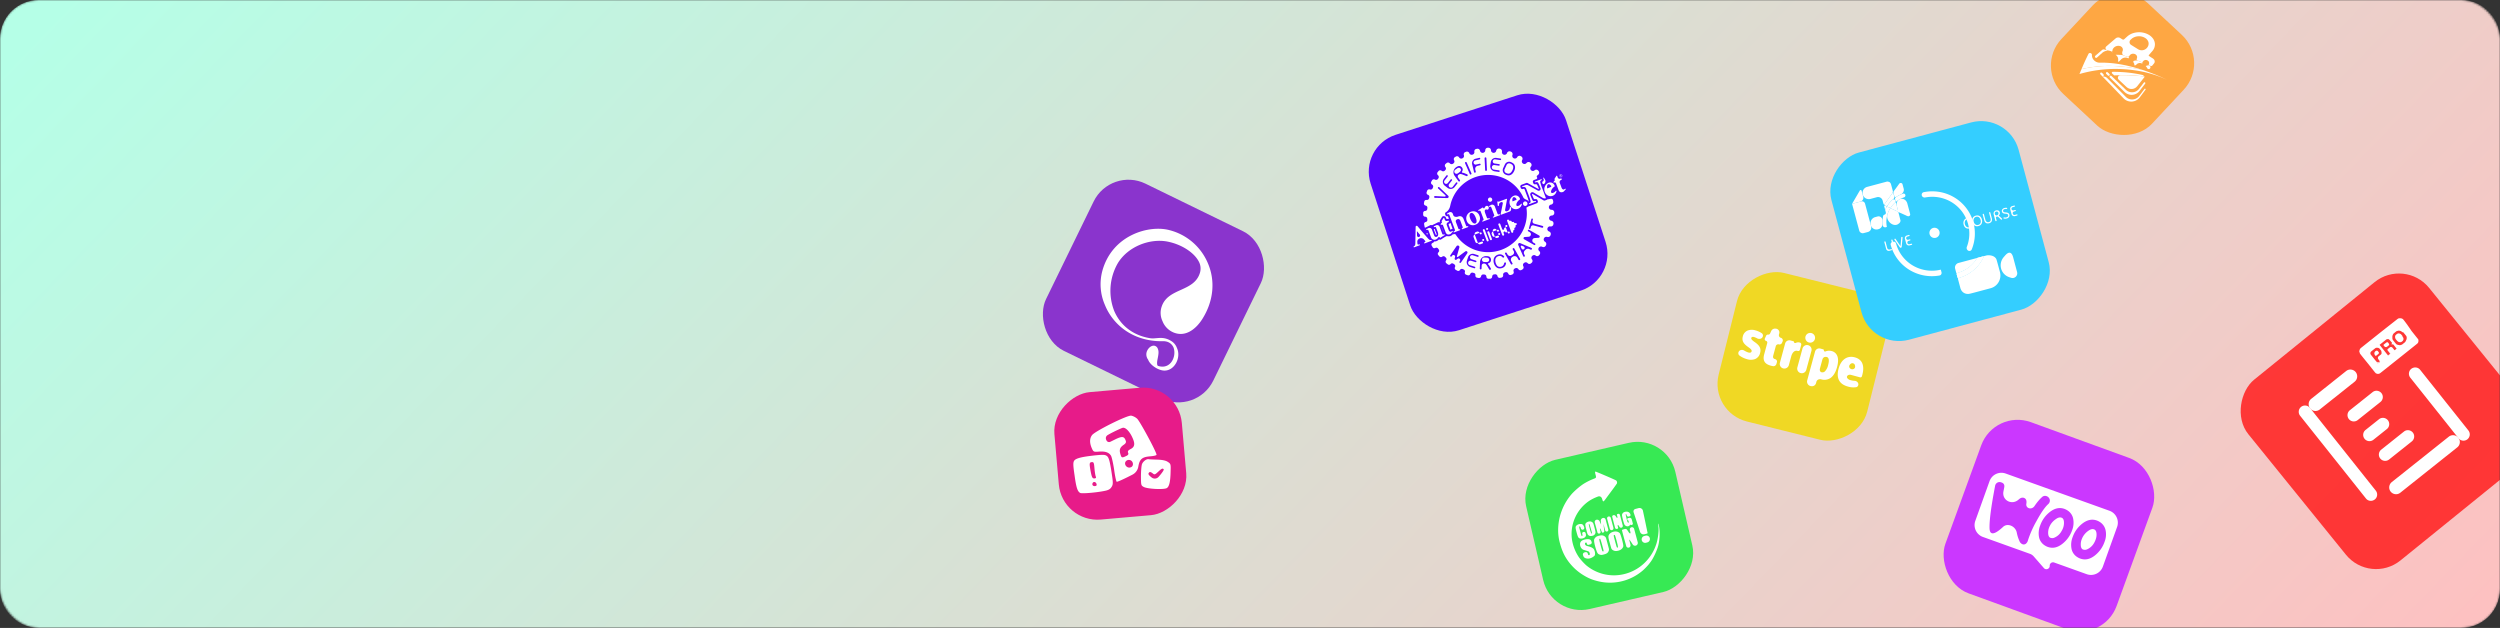 <svg width="1290" height="324" viewBox="0 0 1290 324" fill="none" xmlns="http://www.w3.org/2000/svg"><rect x="0" y="0" width="1290" height="324" fill="#333333" stroke="none"/><mask id="a" style="mask-type:alpha" maskUnits="userSpaceOnUse" x="0" y="0" width="1290" height="324"><rect width="1290" height="324" rx="20" fill="#D9D9D9"/></mask><g mask="url(#a)"><path d="M1270 0H20C8.954 0 0 8.954 0 20v284c0 11.046 8.954 20 20 20h1250c11.05 0 20-8.954 20-20V20c0-11.046-8.95-20-20-20" fill="url(#b)"/><rect x="834.651" y="143.812" width="106" height="106" rx="20" transform="rotate(162 834.651 143.812)" fill="#5506FD"/><path d="M798.537 102.818c-.003-.024-.027-.011-.042.008a.9.9 0 0 1-.398.292l-.873.327a.9.9 0 0 1-.783-.074l-5.563-3.246a.235.235 0 0 0-.339.285q.36.987.805 1.938c.159.339.528.537.881.414a.917.917 0 0 1 1.116.549l.167.445a.915.915 0 0 1-.538 1.146l-3.572 1.336c-.353.13-.77.233-1.063.468a2.1 2.1 0 0 1-.592.334.164.164 0 0 0-.104.177 19.95 19.95 0 0 1-2.54 13.051 19.98 19.98 0 0 1-10.306 8.611 20 20 0 0 1-13.435.149 19.98 19.98 0 0 1-10.242-7.991.574.574 0 0 0-.681-.229.9.9 0 0 1-.36.061c-.219-.007-.455.025-.604.185l-.032.035a2.4 2.4 0 0 1-.833.586 2.7 2.7 0 0 1-1.773.184c-.295-.07-.621.07-.885.218-.685.376-1.485.879-2.285 1.439a.87.87 0 0 1-.858.103l-.148-.058a.22.22 0 0 0-.235.051 3.1 3.1 0 0 1-2.386 1.005c-.086-.004-.154.081-.115.158.031.063.017.146-.044.182l-.808.476a.94.94 0 0 0-.331 1.29l.509.859c.291.49.923.654 1.415.366a1.053 1.053 0 0 1 1.396.318q.18.258.363.514c.317.44.253 1.054-.163 1.402-.43.359-.483.999-.119 1.425l.609.712a1.033 1.033 0 0 0 1.446.121 1.07 1.07 0 0 1 1.431.075q.223.22.451.436c.399.378.446 1 .097 1.425a1.03 1.03 0 0 0 .147 1.454l.712.575a1.05 1.05 0 0 0 1.468-.147 1.07 1.07 0 0 1 1.438-.188q.24.166.484.328c.465.31.624.926.351 1.414a1.05 1.05 0 0 0 .399 1.425l.773.437a1.04 1.04 0 0 0 1.42-.394c.277-.49.893-.67 1.405-.435q.257.117.513.228c.518.223.784.805.596 1.337a1.054 1.054 0 0 0 .64 1.343l.794.283a1.047 1.047 0 0 0 1.341-.643c.185-.535.762-.826 1.311-.688q.254.064.511.124c.561.129.931.668.835 1.236-.099.586.296 1.14.882 1.238l.796.132a1.094 1.094 0 0 0 1.259-.899 1.12 1.12 0 0 1 1.199-.922q.235.018.471.034a1.127 1.127 0 0 1 1.063 1.103 1.097 1.097 0 0 0 1.106 1.086l.773-.007a1.113 1.113 0 0 0 1.103-1.118 1.14 1.14 0 0 1 1.038-1.131l.446-.044a1.15 1.15 0 0 1 1.253.928 1.136 1.136 0 0 0 1.322.911l.673-.124a1.155 1.155 0 0 0 .927-1.346 1.18 1.18 0 0 1 .848-1.345q.167-.047.332-.096a1.186 1.186 0 0 1 1.45.709c.224.597.889.9 1.486.677l.579-.217c.626-.233.943-.93.708-1.555a1.24 1.24 0 0 1 .631-1.544l.223-.11a1.22 1.22 0 0 1 1.594.456 1.19 1.19 0 0 0 1.629.417l.497-.294a1.21 1.21 0 0 0 .426-1.656 1.24 1.24 0 0 1 .36-1.637l.167-.121a1.254 1.254 0 0 1 1.688.186c.44.512 1.212.572 1.725.134l.387-.331a1.243 1.243 0 0 0 .138-1.753 1.27 1.27 0 0 1 .076-1.714l.081-.082c.47-.483 1.239-.557 1.76-.129a1.226 1.226 0 0 0 1.724-.167l.302-.366a1.273 1.273 0 0 0-.174-1.794 1.315 1.315 0 0 1-.239-1.75l.032-.048c.384-.572 1.142-.77 1.742-.431a1.28 1.28 0 0 0 1.743-.48l.179-.313a1.337 1.337 0 0 0-.495-1.819 1.354 1.354 0 0 1-.546-1.732c.291-.642 1.019-.976 1.686-.746a1.325 1.325 0 0 0 1.68-.81l.11-.312a1.326 1.326 0 0 0-.81-1.692l-.036-.013a1.32 1.32 0 0 1-.83-1.574c.17-.677.826-1.137 1.514-1.019l.035.006a1.32 1.32 0 0 0 1.527-1.084l.048-.289a1.356 1.356 0 0 0-1.11-1.56l-.053-.009a1.335 1.335 0 0 1-1.096-1.422c.05-.695.616-1.251 1.312-1.257h.038a1.34 1.34 0 0 0 1.329-1.366l-.006-.257a1.37 1.37 0 0 0-1.382-1.345l-.073.001a1.337 1.337 0 0 1-1.328-1.209c-.072-.689.384-1.333 1.065-1.46l.074-.014a1.37 1.37 0 0 0 1.097-1.6l-.112-.603a.986.986 0 0 0-1.149-.79l-1.623.299c-.022.004-.042-.036-.045-.058m-44.719 32.679a.434.434 0 0 1-.715-.489l.234-.342c.535-.783-.433-1.714-1.195-1.15l-.637.472a.574.574 0 0 1-.894-.614l.203-.731c.255-.921-.974-1.491-1.513-.701l-.223.328a.449.449 0 0 1-.741-.505l3.232-4.734a.814.814 0 0 1 1.454.681l-1.264 4.452c-.094.316.29.58.555.383l.07-.053 3.726-2.774a.71.71 0 0 1 1.008.97zm8-.498a.41.41 0 0 1-.512.259l-2.169-.696a1.19 1.19 0 1 0-.722 2.267l2.551.807a.416.416 0 1 1-.253.793l-2.098-.673a2.594 2.594 0 0 1-1.677-3.266l.571-1.772a2.536 2.536 0 0 1 3.187-1.637l2.006.643a.418.418 0 0 1-.256.797l-2.509-.807a1.07 1.07 0 1 0-.655 2.037l2.273.729a.41.41 0 0 1 .263.519m7.53-.825a1.76 1.76 0 0 1-.533 1.236 2.5 2.5 0 0 1-.867.466c-.16.048-.23.362-.107.476q.423.435.727.962l.684 1.177a.49.49 0 1 1-.847.491l-.727-1.258q-.291-.51-.633-.99a2.1 2.1 0 0 0-.444-.489 1.4 1.4 0 0 0-.415-.205 3.3 3.3 0 0 0-.515-.054 1.08 1.08 0 0 0-1.121 1.032l-.066 1.561a.462.462 0 0 1-.924-.039l.146-3.421a3.1 3.1 0 0 1 3.234-2.963c.488-.012.975.067 1.435.232.321.138.585.383.747.693.178.335.257.715.226 1.093m2.951 2.64q-.01.006-.005.016c.238.358.586.628.992.771a2.3 2.3 0 0 0 1.229.041c.469-.1.886-.366 1.173-.749.226-.294.376-.636.44-.996.047-.265.258-.491.528-.491.256.001.469.206.439.46a3.1 3.1 0 0 1-.587 1.482 2.9 2.9 0 0 1-1.659 1.015 3.34 3.34 0 0 1-1.891.003 2.87 2.87 0 0 1-1.358-1.044 4.7 4.7 0 0 1-.806-1.736 4.14 4.14 0 0 1-.025-1.951 2.86 2.86 0 0 1 .859-1.477 3.5 3.5 0 0 1 1.552-.813 2.88 2.88 0 0 1 1.838.102c.417.186.781.47 1.062.824.163.207.071.499-.164.618-.226.116-.5.024-.664-.169a2.1 2.1 0 0 0-.693-.537 1.87 1.87 0 0 0-1.215-.06 2.25 2.25 0 0 0-1.218.688 2.05 2.05 0 0 0-.534 1.193c-.039.46-.003.923.104 1.372.117.506.323.988.608 1.422.004.006.001.014-.005.016m11.89-2.627a.475.475 0 0 1-.646-.181l-.574-1.017a1.645 1.645 0 0 0-2.248-.62l-.281.161a1.645 1.645 0 0 0-.615 2.239l.587 1.035a.464.464 0 1 1-.808.457l-2.985-5.3a.463.463 0 0 1 .805-.454l.479.85c.389.69 1.265.934 1.955.544l.674-.381a1.43 1.43 0 0 0 .54-1.947l-.479-.845a.464.464 0 1 1 .807-.457l2.97 5.269a.475.475 0 0 1-.181.647m6.153-5.471a.49.49 0 0 1-.539.093l-.72-.322a1.67 1.67 0 0 0-1.86.345l-.448.449a1.61 1.61 0 0 0-.32 1.814l.341.734a.454.454 0 1 1-.827.375l-2.553-5.782a.735.735 0 0 1 .96-.975l5.819 2.462a.49.49 0 0 1 .147.807m4.068-6.335a.64.64 0 0 1-.505.315l-2.039.141c-1.266.088-1.65 1.765-.548 2.395l.724.414a.435.435 0 1 1-.433.756l-5.151-2.943a.617.617 0 0 1 .263-1.152l2.034-.142c1.265-.088 1.647-1.763.546-2.391l-.722-.413a.436.436 0 0 1 .431-.759l5.163 2.911a.634.634 0 0 1 .237.868m1.884-5.184a.48.48 0 0 1-.585.312l-4.393-1.2a1.13 1.13 0 0 0-1.393.805l-.186.712a.406.406 0 1 1-.787-.209l1.234-4.56a.411.411 0 0 1 .795.211l-.187.718c-.16.618.207 1.251.824 1.418l4.346 1.175c.268.072.42.354.332.618" fill="#fff"/><path d="m766.969 132.913-1.06-.042a1.156 1.156 0 0 0-.098 2.311l.836.037a3 3 0 0 0 .997-.091 1 1 0 0 0 .556-.398c.135-.178.209-.393.214-.616a1.03 1.03 0 0 0-.312-.835 1.67 1.67 0 0 0-1.133-.366m32.932-34.59a.018.018 0 0 0-.003.029c.014.011.034-.003.028-.02a.02.02 0 0 0-.025-.01m-22.782-9.052c.325.158.673.266 1.03.32.243.034.491.011.724-.067.322-.13.608-.333.836-.594.304-.34.55-.728.728-1.147a3.3 3.3 0 0 0 .392-1.648 1.84 1.84 0 0 0-.468-1.08 3.6 3.6 0 0 0-1.027-.631 1.455 1.455 0 0 0-1.945.707l-.995 2.167a1.49 1.49 0 0 0 .725 1.972m19.242 2.788.167.445a.92.92 0 0 1-.508 1.17c-.192.072-.271.288-.219.486q.062.237.132.472a.546.546 0 0 0 .808.303.6.6 0 0 0 .165-.148q.046-.06.094-.116c.442-.53.634-1.284.283-1.879l-.614-1.04a.19.19 0 0 0-.263-.07c-.104.062-.125.202-.074.31zm-56.26 26.104c-.141.018-.274.164-.224.298l.966 2.58a.8.8 0 0 0 .123.24.09.09 0 0 0 .105.027c.232-.103.261-.396.172-.634l-.91-2.428a.156.156 0 0 0-.2-.091q-.015.005-.032.008m4.832 1.81a.036.036 0 0 0 .068-.025l-1.121-2.993a.037.037 0 0 0-.047-.022.036.036 0 0 0-.021.047zm-8.729.887c.225.272.636.028.512-.304a.32.32 0 0 0-.411-.187l-.155.058a.175.175 0 0 0-.103.226.2.2 0 0 0 .028.05zm48.535 6.503.413.912a.82.82 0 1 0 1.088-1.086l-.799-.364-.131-.058c-.324-.147-.72.273-.571.596m-36.605-12.13a.9.9 0 0 1-.323.213.49.49 0 0 0-.287.629l.802 2.139q.034.102.083.196c.06.117.214.126.306.032a.93.93 0 0 1 .662-.325c.081.002.146-.079.118-.155l-.283-.756a20 20 0 0 1-.559-1.737l-.063-.167c-.063-.169-.321-.189-.456-.069m5.519-26.93c.136-.192.205-.424.198-.659a1.1 1.1 0 0 0-.232-.618 1.05 1.05 0 0 0-.77-.453c-.407 0-.8.148-1.108.415l-.851.605a1.152 1.152 0 0 0 1.333 1.879l.695-.492c.28-.185.528-.413.735-.677" fill="#fff"/><path d="M735.543 117.423c.605-.269 1.677-.818 2.435-1.207a.88.88 0 0 1 .747-.04.53.53 0 0 0 .498-.08 1 1 0 0 1 .208-.127 41 41 0 0 0 2.472-1.221.94.94 0 0 1 .758-.051.19.19 0 0 0 .226-.059 1 1 0 0 1 .063-.073.12.12 0 0 0 .026-.119.9.9 0 0 1 .059-.784l1.049-1.704a.94.94 0 0 1 .884-.429l.294.031a.9.9 0 0 1 .77.587l.176.469a.596.596 0 0 0 .766.349.9.9 0 0 1 .636.002c.024.01.052-.014.043-.038l-.48-1.279a.14.14 0 0 0-.178-.082.914.914 0 0 1-1.146-.551l-.155-.415a.92.92 0 0 1 .425-1.125c1.194-.675 1.915-1.923 2.191-3.267a19.96 19.96 0 0 1 5.138-9.785 19.99 19.99 0 0 1 24.58-3.394 19.95 19.95 0 0 1 7.975 8.792c.319.686 1.117 1.027 1.814 1.322.397.168.731.455.955.822a.05.05 0 0 0 .061.021.05.05 0 0 0 .031-.058 21 21 0 0 0-.82-2.587l-1.065-2.844c-.274-.73-.366-.977-.486-1.052s-.135-.077-.675.083a.92.92 0 0 1-1.115-.564l-.166-.445a.914.914 0 0 1 .538-1.181l2.477-.926a.94.94 0 0 1 .73.065l5.586 3.07a.107.107 0 0 0 .152-.133 21 21 0 0 0-.785-1.902c-.17-.362-.565-.578-.938-.435a.92.92 0 0 1-1.133-.557l-.166-.445a.9.9 0 0 1 .02-.7.92.92 0 0 1 .512-.48l1.268-.473a.623.623 0 0 0 .29-.949.643.643 0 0 1 .097-.867l.544-.466a1.38 1.38 0 0 0 .151-1.947l-.169-.197a1.31 1.31 0 0 0-1.864-.128l-.029.025c-.514.457-1.295.42-1.786-.062-.489-.48-.548-1.26-.107-1.785l.055-.064a1.36 1.36 0 0 0-.177-1.921l-.18-.149a1.38 1.38 0 0 0-1.938.18l-.052.061a1.333 1.333 0 0 1-1.786.22c-.567-.397-.76-1.159-.418-1.76l.033-.06a1.37 1.37 0 0 0-.517-1.865l-.213-.12a1.36 1.36 0 0 0-1.855.513l-.031.055c-.342.603-1.097.828-1.728.54a1.33 1.33 0 0 1-.716-1.649l.02-.06a1.36 1.36 0 0 0-.831-1.737l-.251-.088a1.35 1.35 0 0 0-1.719.821l-.01.03c-.235.661-.956 1.017-1.631.83a1.33 1.33 0 0 1-.967-1.488l.008-.053a1.373 1.373 0 0 0-1.126-1.563l-.304-.052a1.34 1.34 0 0 0-1.536 1.092 1.36 1.36 0 0 1-1.462 1.107c-.69-.061-1.239-.63-1.244-1.323a1.315 1.315 0 0 0-1.32-1.306l-.349.002a1.29 1.29 0 0 0-1.28 1.298c.006.69-.533 1.258-1.22 1.32l-.045.004a1.327 1.327 0 0 1-1.433-1.064 1.29 1.29 0 0 0-1.503-1.033l-.416.077a1.264 1.264 0 0 0-1.012 1.471 1.304 1.304 0 0 1-.96 1.484l-.095.025a1.296 1.296 0 0 1-1.556-.784 1.265 1.265 0 0 0-1.627-.74l-.452.168c-.639.24-.963.951-.724 1.59a1.266 1.266 0 0 1-.671 1.59q-.077.034-.153.07a1.27 1.27 0 0 1-1.629-.492 1.233 1.233 0 0 0-1.687-.436l-.472.278a1.193 1.193 0 0 0-.422 1.634c.328.556.153 1.27-.379 1.637l-.195.136a1.233 1.233 0 0 1-1.644-.19 1.2 1.2 0 0 0-1.688-.13l-.467.398a1.165 1.165 0 0 0-.128 1.642c.409.477.364 1.19-.084 1.63l-.212.21c-.438.44-1.14.49-1.618.095a1.165 1.165 0 0 0-1.648.164l-.426.526a1.15 1.15 0 0 0 .161 1.608c.476.392.554 1.089.195 1.59l-.212.3a1.16 1.16 0 0 1-1.526.354 1.124 1.124 0 0 0-1.541.418l-.362.638a1.12 1.12 0 0 0 .409 1.52c.525.307.708.975.451 1.526a18 18 0 0 0-.167.367 1.137 1.137 0 0 1-1.412.62 1.12 1.12 0 0 0-1.422.674l-.25.688a1.093 1.093 0 0 0 .665 1.403c.553.194.852.79.696 1.356q-.065.234-.126.47a1.105 1.105 0 0 1-1.248.819 1.08 1.08 0 0 0-1.246.887l-.136.814c-.097.58.294 1.129.874 1.227.563.094.949.615.893 1.182q-.027.27-.049.539a1.096 1.096 0 0 1-1.073 1.015 1.063 1.063 0 0 0-1.054 1.062l-.001.887c0 .577.472 1.044 1.05 1.037a1.066 1.066 0 0 1 1.064.981q.026.294.057.587a1.056 1.056 0 0 1-.848 1.161l-.05.009a.97.97 0 0 0-.781 1.13l.289 1.565c.03.165.254.233.409.17m40.98-32.558a2.424 2.424 0 0 1 3.205-1.182q.576.252 1.091.614a2.3 2.3 0 0 1 .682.88c.208.445.297.937.259 1.426a4.6 4.6 0 0 1-.449 1.628 5 5 0 0 1-.755 1.206 3.4 3.4 0 0 1-.859.723c-.26.153-.545.26-.842.315-.302.04-.608.03-.907-.028a5.4 5.4 0 0 1-1.073-.36 2.51 2.51 0 0 1-1.228-3.34zm-7.269-1.251a2.53 2.53 0 0 1 2.872-2.136l2.095.309a.411.411 0 0 1-.118.814l-2.623-.376a1.071 1.071 0 0 0-.308 2.12l2.368.349a.408.408 0 0 1-.119.806l-2.265-.334a1.185 1.185 0 1 0-.341 2.347l2.677.383a.413.413 0 1 1-.118.82l-2.14-.31a2.65 2.65 0 0 1-2.242-3.008zm-3.209-1.927a.464.464 0 1 1 .929-.045l.29 6.054a.462.462 0 1 1-.923.045zm-6.409 3.067a2.365 2.365 0 0 1 1.754-2.853l1.891-.448a.413.413 0 1 1 .19.802l-2.236.529a1.085 1.085 0 1 0 .5 2.11l1.738-.412a.413.413 0 1 1 .19.803l-1.242.291a1.584 1.584 0 0 0-1.178 1.912l.261 1.089a.464.464 0 0 1-.9.216zm-3.427-1.138a.46.46 0 0 1 .604.234l2.445 5.563a.463.463 0 1 1-.848.372l-2.435-5.568a.46.46 0 0 1 .234-.601m-4.928 2.745c.382-.293.81-.52 1.266-.671a1.6 1.6 0 0 1 1.023.09c.339.15.631.389.845.692.276.368.395.83.333 1.286a2.4 2.4 0 0 1-.383.895c-.101.144.041.442.216.45q.602.089 1.165.32l1.27.515a.492.492 0 1 1-.37.911l-1.347-.548a13 13 0 0 0-1.103-.398 2.3 2.3 0 0 0-.654-.108 1.6 1.6 0 0 0-.453.092 2.7 2.7 0 0 0-.44.277 1.067 1.067 0 0 0-.255 1.49l.916 1.287a.459.459 0 0 1-.748.534l-2.002-2.791a3.093 3.093 0 0 1 .721-4.323m-4.931 4.19a.41.41 0 1 1 .648.503l-1.632 2.1a1.078 1.078 0 0 0 1.694 1.333l1.481-1.858a.408.408 0 1 1 .64.51l-1.399 1.755a1.188 1.188 0 1 0 1.863 1.473l1.66-2.114a.413.413 0 1 1 .65.51l-1.359 1.727a2.61 2.61 0 0 1-3.658.442l-1.451-1.134a2.54 2.54 0 0 1-.445-3.555zm-6.312 10.901a.46.46 0 0 1 .451-.284l5.075.268c.335.017.52-.448.28-.683l-3.732-3.47a.44.44 0 1 1 .602-.638l4.576 4.384a.682.682 0 0 1-.486 1.177l-6.348-.118a.46.46 0 0 1-.418-.636m-8.912 17.9a.03.03 0 0 1 .021-.032.03.03 0 0 1 .036.01l1.405 1.683a.797.797 0 1 1-1.407.53zm3.705 6.059c.044.14.196.214.333.163l3.455-1.293a.25.25 0 0 0 .148-.324.256.256 0 0 0-.296-.159c-.63.133-.928.052-1.831-.997a311 311 0 0 1-3.593-4.184l-1.612-1.919a.546.546 0 0 0-.964.341l-.148 8.138c-.012 1.347-.153 1.578-.793 1.957a.26.26 0 0 0-.113.315c.049.133.197.2.33.15l2.757-1.031a.25.25 0 0 0-.15-.476l-.155.04c-.691.174-.773.029-.834-.774l-.032-.511c-.049-.82.464-1.546 1.233-1.834a1.955 1.955 0 0 1 2.164.535c.158.179.306.349.432.489.473.528.457.711-.042.982l-.169.094a.254.254 0 0 0-.12.298m6.256-7.756c-.197-.526-.3-.593-.695-.516l-.263.055a.25.25 0 0 1-.283-.155.25.25 0 0 1 .134-.316c.283-.127.616-.286.95-.451.731-.362 1.626-.026 1.912.738l1.282 3.422c.232.618.343.725.795.556l.206-.077c.132-.05.28.017.329.15a.26.26 0 0 1-.115.313 27 27 0 0 0-2.132 1.345.168.168 0 0 1-.253-.078l-.038-.101c-.114-.306-.525-.348-.717-.083a5 5 0 0 1-.168.224c-.27.391-.644.698-1.081.884a1.88 1.88 0 0 1-1.561-.013 1.86 1.86 0 0 1-1.008-1.191l-1.214-3.24c-.197-.526-.299-.593-.694-.516l-.245.05a.25.25 0 0 1-.282-.157.25.25 0 0 1 .133-.318c.272-.123.597-.281.927-.446a1.347 1.347 0 0 1 1.867.72l1.094 2.919c.315.842.871 1.007 1.409.806.873-.372.846-1.512.513-2.4l-.796-2.126" fill="#fff"/><path d="M747.447 118.541c.412 1.101 1.033 1.101 1.293 1.004q.266-.112.476-.307c.105-.098.272-.111.374-.01a.24.24 0 0 1 .007.333l-.848.911c-.135.15-.299.271-.481.356-1.108.415-1.908.164-2.385-1.11l-1.281-3.42a.595.595 0 0 0-.766-.348l-.233.087a.172.172 0 0 1-.223-.217l.151-.432a.4.4 0 0 1 .24-.246.405.405 0 0 0 .238-.521l-.076-.202a.62.62 0 0 1 .058-.552l.837-1.312a.24.24 0 0 1 .22-.109.24.24 0 0 1 .201.153l.289.771c.202.539.802.812 1.341.61l.233-.087c.133-.05.291-.047.377.066a.53.53 0 0 1 .096.421c-.03.142-.162.229-.298.28l-.101.038a1.103 1.103 0 0 0-.647 1.42zm2.521-7.383c.299.798 1.665.913 2.442.564 1.306-.489 2.33.059 2.835 1.407l1.087 2.9c.272.727.371.822.999.682a.256.256 0 0 1 .296.158.25.25 0 0 1-.147.324l-2.905 1.087a.237.237 0 0 1-.195-.432c.481-.275.482-.41.211-1.133l-1.033-2.758c-.331-.884-.959-1.051-1.559-.827a1.7 1.7 0 0 0-.569.354c-.314.296-.301.773-.15 1.177l1.087 2.9c.263.703.364.815.81.743a.266.266 0 0 1 .292.165.257.257 0 0 1-.15.33l-2.975 1.112a.256.256 0 0 1-.33-.15.26.26 0 0 1 .128-.321c.722-.367.744-.497.468-1.236l-2.602-6.944c-.29-.776-.321-.857-1.057-.64a.248.248 0 0 1-.196-.451c.262-.151.585-.341.932-.55.717-.432 1.66-.118 1.954.667zm8.63 1.556c-.581-1.552-.247-2.544.329-2.759.916-.343 1.882.558 2.597 2.469.776 2.071.289 2.655-.256 2.859-.922.345-1.996-.769-2.67-2.569m.325-3.428a3.6 3.6 0 0 0-2.038 1.93 3.58 3.58 0 0 0-.028 2.805c.156.43.4.823.714 1.156a3.35 3.35 0 0 0 3.78.759 3.45 3.45 0 0 0 2.318-3.301 3.4 3.4 0 0 0-.313-1.39 3.3 3.3 0 0 0-1.788-1.946 3.3 3.3 0 0 0-2.645-.013m8.194 2.71c.278.743.377.826 1.307.575a.25.25 0 0 1 .3.153.25.25 0 0 1-.145.319l-3.451 1.29a.23.23 0 0 1-.299-.136.236.236 0 0 1 .114-.292c.681-.351.703-.485.427-1.22l-1.2-3.204c-.304-.812-.329-.878-1.112-.686a.237.237 0 0 1-.172-.437c.64-.356 1.315-.777 2.006-1.217a.314.314 0 0 1 .464.154c.112.298.586.269.696-.03l.042-.111a1.46 1.46 0 0 1 .764-.863.98.98 0 0 1 1.07.198q.139.136.216.315a1.18 1.18 0 0 1-.299 1.275.45.45 0 0 1-.463.102 1.27 1.27 0 0 0-.829-.028c-.736.275-.362 1.37-.087 2.105l.642 1.713m2.554-4.543c-.304-.813-.329-.879-1.106-.689a.237.237 0 0 1-.172-.437q.424-.235.866-.502c.759-.458 1.757-.134 2.068.696l1.284 3.428c.281.749.381.841 1.129.658a.254.254 0 0 1 .298.156.25.25 0 0 1-.146.321l-3.263 1.221a.23.23 0 0 1-.299-.136.236.236 0 0 1 .114-.292c.698-.358.715-.491.433-1.244l-1.182-3.154m.227-4.841a.1.1 0 0 1 .018.031 1.1 1.1 0 0 1-.651 1.408 1.11 1.11 0 0 1-1.4-1.498c.122-.268.346-.476.622-.58a1.1 1.1 0 0 1 1.392.61.1.1 0 0 0 .019.029m7.428-.024a.222.222 0 0 1 .295.248l-1.007 5.436a.66.66 0 0 0 .881.739 1 1 0 0 1 .105-.03 1.84 1.84 0 0 0 1.431-1.679l.03-.167a.323.323 0 0 1 .639.052c.005.322.009.611.009.885-.001.49-.314.92-.773 1.091l-4.311 1.612a.23.23 0 0 1-.214-.028.23.23 0 0 1-.092-.232l1.11-5.543a.603.603 0 0 0-.802-.684c-.947.355-1.12.666-1.184 1.494l-.018.226a.31.31 0 0 1-.312.289.32.32 0 0 1-.317-.294 32 32 0 0 0-.204-1.802.22.22 0 0 1 .142-.241c.088-.033.183 0 .264.047.144.084.353.068.77-.089zm3.143 1.335c-.283-1.001-.023-1.945.504-2.142.526-.196 1.279.382 1.494.957.107.285.072.361-.138.44l-1.842.738m4.646 1.233a.245.245 0 0 0-.32.075 2.8 2.8 0 0 1-1.215.948c-1.972.737-1.274-1.984.496-3.125.181-.118.295-.21.096-.741a2.4 2.4 0 0 0-3.041-1.317 3.684 3.684 0 0 0-1.969 4.826 3.12 3.12 0 0 0 1.701 1.866 3.13 3.13 0 0 0 2.527 0 3.3 3.3 0 0 0 1.833-2.295.22.22 0 0 0-.108-.237m.77.316a1.16 1.16 0 0 1 .332-1.241 1.166 1.166 0 0 1 1.77.275 1.16 1.16 0 0 1-.597 1.686 1.15 1.15 0 0 1-1.505-.72m11.828-3.21a1.96 1.96 0 0 1-1.678-.144l-4.775-2.787c-.915-.534-1.993.376-1.622 1.368a24 24 0 0 0 1.165 2.694c.239.43.622.513 1.435.275a.25.25 0 0 1 .304.148.24.24 0 0 1-.142.312l-3.15 1.179a.223.223 0 0 1-.285-.13.234.234 0 0 1 .127-.292c.563-.258.763-.595.657-1.062q-.34-1.433-.879-2.802l-1.075-2.87c-.343-.914-.464-1.236-.863-1.51a1.64 1.64 0 0 0-1.19-.11c-.128.036-.271-.021-.317-.146a.23.23 0 0 1 .134-.295l1.485-.555a1.82 1.82 0 0 1 1.505.107l4.905 2.678c.811.443 1.737-.36 1.412-1.226a23 23 0 0 0-1.17-2.693c-.242-.435-.622-.508-1.439-.277a.25.25 0 0 1-.303-.15.244.244 0 0 1 .143-.315l3.109-1.162a.24.24 0 0 1 .306.14.253.253 0 0 1-.136.314c-.55.257-.741.59-.64 1.061q.351 1.428.886 2.8l2.052 5.478" fill="#fff"/><path d="M798.39 97.228c-.277-1.003-.023-1.945.503-2.141.527-.197 1.286.379 1.501.954.107.285.072.361-.145.442l-1.841.738m4.652 1.23a.25.25 0 0 0-.321.075 2.8 2.8 0 0 1-1.22.95c-1.967.737-1.27-1.985.495-3.124.273-.159.296-.21.097-.741a2.39 2.39 0 0 0-3.041-1.317 3.685 3.685 0 0 0-1.92 4.807 3.14 3.14 0 0 0 1.678 1.854 3.12 3.12 0 0 0 2.501.031 3.3 3.3 0 0 0 1.839-2.297.22.22 0 0 0-.108-.237m2.661-1.702c.412 1.1 1.034 1.1 1.294 1.003q.265-.112.475-.307c.105-.098.272-.11.374-.01.093.09.096.239.008.333l-.849.912c-.136.15-.302.273-.487.358-1.102.412-1.908.164-2.385-1.11l-1.275-3.404a.61.61 0 0 0-.787-.359l-.243.091a.17.17 0 0 1-.172-.03.17.17 0 0 1-.05-.187l.151-.434a.4.4 0 0 1 .238-.243.4.4 0 0 0 .235-.515l-.077-.206a.62.62 0 0 1 .06-.553l.852-1.32a.238.238 0 0 1 .422.046l.291.776c.2.536.797.807 1.333.607l.24-.09c.132-.05.289-.046.374.067a.53.53 0 0 1 .095.42c-.028.142-.159.23-.295.28l-.102.038c-.557.208-.84.829-.631 1.386l.917 2.448m-.069-5.347a.7.7 0 0 1-.387.04.76.76 0 0 1-.599-.488.7.7 0 0 1-.036-.396.73.73 0 0 1 .167-.365.8.8 0 0 1 .718-.269.76.76 0 0 1 .36.169.7.7 0 0 1 .233.321.77.77 0 0 1-.131.761.7.7 0 0 1-.325.228m-.039-.105a.66.66 0 0 0 .424-.49.66.66 0 0 0-.036-.339.66.66 0 0 0-.196-.279.6.6 0 0 0-.306-.14.61.61 0 0 0-.607.227.57.57 0 0 0-.146.31.66.66 0 0 0 .23.611.66.66 0 0 0 .312.137c.11.018.222.005.325-.037m-.225-.202a.075.075 0 1 1-.141.054l-.209-.558a.26.26 0 0 1 .151-.334q.036-.015.068-.034a.3.3 0 0 1 .08-.031.2.2 0 0 1 .086.003.17.17 0 0 1 .109.115l.003.008q.01.039.018.079a.4.4 0 0 1 .003.125l-.003.01a.25.25 0 0 0 .057.23l.143.128a.073.073 0 0 1-.097.11l-.121-.104a.23.23 0 0 1-.065-.095c-.021-.056-.089-.066-.107-.059a.104.104 0 0 0-.061.136zm-.177-.486a.095.095 0 0 0 .124.06.15.15 0 0 0 .068-.038.14.14 0 0 0 .041-.067.2.2 0 0 0 .002-.106l-.012-.039a.1.1 0 0 0-.049-.068.1.1 0 0 0-.068-.007.2.2 0 0 0-.06.026l-.022.011a.1.1 0 0 0-.058.122z" fill="#fff"/><path fill-rule="evenodd" clip-rule="evenodd" d="M781.966 115.129a.517.517 0 0 1-.666-.301.517.517 0 0 0-.665-.301.52.52 0 0 1-.67-.304.516.516 0 0 0-.664-.304.515.515 0 0 1-.664-.302.52.52 0 0 0-.97.368l2.175 5.805a.518.518 0 1 0 .971-.364.52.52 0 0 1 .302-.665.514.514 0 0 0 .302-.663.516.516 0 0 1 .304-.663.52.52 0 0 0 .306-.668.52.52 0 0 1 .304-.667.52.52 0 0 0 .304-.668.52.52 0 0 0-.669-.303" fill="#fff"/><path d="M763.401 120.147a1.04 1.04 0 0 0-1.335-.608l-.478.179a1.036 1.036 0 0 0-.608 1.334zm8.876-1.387a1.035 1.035 0 1 0-1.938.724zm1.152.118a.515.515 0 0 0-.662-.302l-.49.184.179.479a.52.52 0 0 0 .67.303.517.517 0 0 0 .303-.664m.633 1.688a.519.519 0 0 0-.972.364.519.519 0 0 0 .972-.364m-.607 1.338a.52.52 0 0 0-.667-.304l-1.453.543c.2.535.797.809 1.332.609l.484-.181a.52.52 0 0 0 .304-.667" fill="#fff"/><path d="M770.339 119.484a1.04 1.04 0 0 0-.608 1.336l.268.715c.201.537.799.809 1.336.608zm-5.785.781a.515.515 0 0 0-.663-.301l-.49.183.18.479a.52.52 0 0 0 .973-.361m13.203-3.834a.518.518 0 0 0-.971.365l.181.485.487-.182a.52.52 0 0 0 .303-.668m1.27 3.389a.52.52 0 0 0-.667-.304l-.487.182.182.486a.52.52 0 0 0 .972-.364" fill="#fff"/><path fill-rule="evenodd" clip-rule="evenodd" d="M776.137 118.003a.387.387 0 0 1-.226.498l-.125.046a.52.52 0 0 1-.667-.304l-.998-2.662a.516.516 0 0 0-.965.362l1.996 5.33a.515.515 0 1 0 .966-.362l-.272-.725a.52.52 0 0 1 .304-.668l.124-.047c.2-.074.423.027.498.227s.297.301.497.226l.604-.226-.906-2.417-.604.225a.387.387 0 0 0-.226.497" fill="#fff"/><path d="M765.821 123.648c-.1-.266-.4-.4-.666-.3a.52.52 0 0 0-.306.664.52.52 0 0 0 .972-.364m-.607 1.338a.52.52 0 0 0-.667-.304l-1.936.724c.201.536.798.808 1.335.607l.964-.36a.52.52 0 0 0 .304-.667" fill="#fff"/><path d="M760.98 121.052a1.04 1.04 0 0 0-.608 1.336l.903 2.409c.201.537.799.809 1.336.609zm5.149-2.479a.519.519 0 1 0-.972.365l1.992 5.317a.52.52 0 0 0 .972-.364zm2.332 1.06a.52.52 0 0 0-.972.365l1.359 3.629a.52.52 0 0 0 .972-.364zm-.635-1.694a.52.52 0 0 0-.972.364.518.518 0 0 0 .972-.364" fill="#fff"/><rect opacity=".95" x="1050" y="34.807" width="64" height="64" rx="20" transform="rotate(-47 1050 34.807)" fill="#FFA53C"/><path d="M1108.73 17.924a7.1 7.1 0 0 1 2.36 2.178c.5.77.8 1.66.85 2.58.04 1.316-.41 2.6-1.27 3.599-.63.73-1.26 1.454-1.89 2.183a.254.254 0 0 0 .06.365q.15.095.3.186c.01.007.01.022 0 .031-.01.007 0 .018 0 .023l1.3.827c.32.173.62.39.88.643.21.204.36.455.44.731s.09.568.03.848c-.06.227-.17.436-.32.61-.28.348-.56.7-.85 1.051a.79.79 0 0 1-.94.232c-.22-.098-.45-.195-.67-.29-.24-.102-.29-.425-.18-.658.07-.168.12-.35.12-.536 0-.383-.15-.752-.41-1.03a1.84 1.84 0 0 0-2.21-.324 1.4 1.4 0 0 0-.49.477c-.18.289-.54.519-.85.392-.72-.287-1.43-.57-2.15-.849-.33-.13-.41-.598-.25-.923.11-.245.17-.514.17-.785a1.66 1.66 0 0 0-.22-.783 1.7 1.7 0 0 0-.55-.598c-.4-.267-.88-.4-1.36-.384s-.95.184-1.34.479c-.21.162-.38.369-.51.605-.19.355-.6.633-.97.501-.68-.235-1.36-.467-2.05-.7-.72-.246-.86-1.455-.54-2.151.12-.256.18-.533.18-.814s-.06-.558-.18-.813c-.13-.27-.33-.506-.57-.693a2.05 2.05 0 0 0-.8-.392 3.24 3.24 0 0 0-1.91.103c-.62.226-1.15.632-1.52 1.164-.18.247-.31.53-.37.828-.02.125-.03.25-.04.377 0 .237-.22.444-.45.377a.2.2 0 0 1-.07-.03 3.2 3.2 0 0 0-.94-.363c-.42-.091-.84-.174-1.26-.275-.89-.266-1.14-1.39-.43-1.993 1.59-1.364 3.18-2.73 4.78-4.091a2 2 0 0 1 1.04-.484c.38-.06.78-.01 1.14.145.46.272.92.568 1.38.844.03.021.07.037.11.051.24.084.51.083.7-.085.54-.493 1.09-.985 1.64-1.483a8.5 8.5 0 0 1 2.91-1.68 10.5 10.5 0 0 1 4.37-.456c1.34.158 2.63.577 3.8 1.233m-1.82 1.677a5.96 5.96 0 0 0-3.41-.886 6.03 6.03 0 0 0-3.19 1.003c-.32.246-.63.514-.92.803a1.67 1.67 0 0 0 .26 2.646c1.2.748 2.39 1.495 3.59 2.24a3.58 3.58 0 0 0 4.51-.614c.38-.403.66-.89.82-1.42.19-.657.15-1.36-.1-1.994a3.9 3.9 0 0 0-1.56-1.778m3.01 18.012c2.82 1.087 5.61 2.256 8.31 3.592a58 58 0 0 0-16.91-4.943c-2.9-.41-5.83-.638-8.76-.68-6.6-.102-13.18.776-19.53 2.607 0 .001-.01 0-.01-.004-.01-.005-.01-.012-.01-.017.34-.788.65-1.583.99-2.367.04-.096.14-.153.24-.165a61.7 61.7 0 0 1 17.85-1.502c4.21.256 8.4.833 12.52 1.725.11.025.25-.003.36.03 1.66.511 3.31 1.108 4.95 1.724" fill="#fff"/><path d="M1107.96 33.836c.35-.125.75-.213 1.09-.064.59.257.79 1.01.38 1.51l-.06.076a.82.82 0 0 1-.91.26c-.29-.098-.48-.347-.6-.622a2.3 2.3 0 0 0-.59-.775c-.09-.07 0-.277.11-.28a1.7 1.7 0 0 0 .58-.105m-2.42-1.556c.06.02.09.071.09.127.01.156-.31.403-.45.337a4 4 0 0 0-.21-.091 2.37 2.37 0 0 0-1.27-.092 2.4 2.4 0 0 0-1.14.58q-.135.138-.27.283a.86.86 0 0 1-.86.271l-.06-.015-.01-.002a.14.14 0 0 1-.1-.062c-.03-.026 0-.068.03-.062.02.004.05-.015.05-.04-.03-.49-.2-.961-.48-1.36-.02-.017-.03-.034-.05-.051-.13-.163.08-.679.28-.722.69-.144 1.41-.318 2.06-.06.8.316 1.6.638 2.39.959m-7.07-2.71c.06.023.1.082.11.148.01.175-.32.414-.47.331q-.105-.054-.21-.103a3.14 3.14 0 0 0-2.82.246c-.29.177-.56.398-.78.657-.31.307-.61.609-.91.915a.28.28 0 0 1-.23.076.297.297 0 0 1-.24-.364c.13-.566.1-1.16-.09-1.714a2.84 2.84 0 0 0-1.02-1.363c0-.003-.01-.007-.01-.01 0-.005-.01-.01-.01-.015-.07-.065-.03-.159.06-.147l.05.006c1.19.161 2.46-.082 3.6.302 1 .338 1.99.68 2.97 1.035m-8.43-2.812a.08.08 0 0 1 .06.048c.01.021.01.042.02.063.03.077-.05.142-.11.092a.2.2 0 0 1-.05-.035c-.07-.054 0-.189.08-.168m-2.74-.821c.13.032.1.219-.03.235a4.75 4.75 0 0 0-2.61 1.188c-.87.775-1.74 1.558-2.61 2.34a.63.63 0 0 1-1.05-.507.62.62 0 0 1 .22-.434c1.15-1.005 2.31-1.982 3.47-2.984.33-.268.76-.356 1.17-.237.49.142.97.267 1.44.399" fill="#fff"/><path d="M1095.54 33.452c3.07.605 6.1 1.383 9.08 2.331.08.026.08.09 0 .082a83 83 0 0 0-12.52-1.717 61.8 61.8 0 0 0-17.86 1.488c-.08.015-.14-.073-.11-.149.45-1.053.9-2.105 1.37-3.153.7-1.537 1.42-3.053 2.17-4.555.41-.815 1.82-.361 1.77.548-.11 2.216 1.85 4.068 4.07 4.015a45 45 0 0 1 3.53.053c2.86.15 5.7.503 8.5 1.057m10.21 5.31c.13.107.27.213.41.32.17.132.08.382-.14.342a85 85 0 0 0-10.79-.626c-.36.008-.73-.008-1.1.017-1.01.023-2 .04-2.99.088a.47.47 0 0 1-.4-.152c-.28-.28-.6-.557-.89-.845-.32-.32-.13-.837.32-.843 1.08-.013 2.17.011 3.26.06 4.11.15 8.2.68 12.21 1.586.04.012.07.03.11.053m-18.56-1.571c.15-.01.31.04.42.145.29.269.58.545.86.822.35.34.15.897-.33.95a.62.62 0 0 1-.51-.171c-.26-.266-.53-.532-.8-.799a.555.555 0 0 1 .36-.947m-3.01.229a.59.59 0 0 1 .47.169c.22.224.45.449.67.673a.73.73 0 0 1-.41 1.243c-.36-.365-.72-.741-1.07-1.115-.33-.349-.14-.924.34-.97" fill="#fff"/><path d="M1106.71 39.514c.01-.003.01 0 .01.004-.05.086-.11.166-.17.24-1.26 1.59-2.51 3.177-3.77 4.758-1.35 1.707-3.88 1.885-5.47.394l-4.05-3.792c-.88-.83-.34-2.295.87-2.305.37-.028.74-.006 1.11-.014q5.415-.03 10.8.637c.22.046.44.072.67.079" fill="#fff"/><path d="M1106.25 42.607c.15-.187.42-.22.6-.07.18.148.22.416.07.603l-2.88 3.763a5.19 5.19 0 0 1-7.77.547c-2.53-2.482-5.05-4.962-7.57-7.44-.36-.347-.15-.91.34-.962.18-.02.37.038.5.166 2.48 2.382 4.96 4.76 7.43 7.139a4.564 4.564 0 0 0 6.76-.494q1.26-1.628 2.52-3.252" fill="#fff"/><path d="M1106.56 45.88a.334.334 0 0 1 .48-.052c.13.113.16.308.05.448q-1.455 1.95-2.91 3.906c-2.04 2.748-6.06 3.014-8.44.55l-10.83-11.227c.91-.135 1.82.175 2.46.826 3.17 3.215 6.35 6.428 9.53 9.639a4.594 4.594 0 0 0 6.94-.481c.91-1.205 1.81-2.408 2.72-3.61" fill="#fff"/><rect opacity=".9" x="1240.83" y="133" width="120" height="120" rx="20" transform="rotate(51 1240.83 133)" fill="#FF2727"/><path d="M1229.51 205.226a3.25 3.25 0 0 1-1.21 2.198l-11.72 9.334a3.243 3.243 0 0 1-4.56-.519 3.246 3.246 0 0 1 .51-4.563l11.73-9.334c2.25-1.795 5.55.017 5.25 2.884m16.19 20.343c-.1.865-.53 1.657-1.21 2.198l-11.72 9.334a3.254 3.254 0 0 1-4.57-.518 3.257 3.257 0 0 1 .52-4.563l11.72-9.334c2.26-1.796 5.56.017 5.26 2.883m-12.88-6.362a3.24 3.24 0 0 1-1.21 2.198l-6.94 5.525a3.244 3.244 0 0 1-4.56-.519 3.24 3.24 0 0 1 .52-4.563l6.94-5.524c2.25-1.796 5.55.017 5.25 2.883m-6.21 36.107c-.12 3.007-3.92 4.247-5.79 1.892l-33.97-42.688a3.255 3.255 0 0 1 .52-4.562 3.255 3.255 0 0 1 4.57.519l33.96 42.687c.49.61.74 1.374.71 2.152" fill="#fff"/><path d="M1210.61 191.456c2.34-1.862 5.78-.141 5.7 2.848a3.53 3.53 0 0 1-1.32 2.656l-18.02 14.345a3.514 3.514 0 0 1-4.94-.562 3.516 3.516 0 0 1 .56-4.942zm32.4 1.271c.12-3.008 3.91-4.249 5.79-1.894l24.89 31.286a3.245 3.245 0 0 1-.51 4.562 3.254 3.254 0 0 1-4.57-.518l-24.89-31.286a3.23 3.23 0 0 1-.71-2.15" fill="#fff"/><path d="M1238.55 254.251c-2.34 1.862-5.79.143-5.71-2.846a3.54 3.54 0 0 1 1.33-2.657l29.41-23.42a3.513 3.513 0 0 1 4.94.562 3.515 3.515 0 0 1-.56 4.941zm-10.5-61.506c.04-.032.06-.045.05-.036s0 0-.05.036c-.03.011-.04.036 0 0m.35-.158c.04-.022-.01-.024-.04.017.02-.006.03-.012.04-.017m19.63-17.266c-.01.035.01.073.04.103v-.067c0-.047-.03-.062-.04-.036m-5.41 5.963-9.38 7.474c2.59-2.053 6.81-5.419 9.38-7.474m4.82-3.869c-.02.009-.02.012 0 0 .04-.032.09-.073 0 0m-21.14 3.531c-.28.067-.33.098-1.03.645l-.11.091.53-.422c-.59.474-.69 1.34-.22 1.935.25.317.46.582.47.587l.57-.454q-.3.206-.57.454l-1.33-1.67.63.792c.35.444.64.809.65.815 0 .006.27-.218.57-.454.23-.165.46-.344.67-.535.01-.007.03-.015.04-.024.02-.021.05-.045.07-.067l-.03.028.08-.066c0-.002.01-.003.01-.006.06-.076.1-.162.13-.254 0-.007.04-.023.05-.027.03-.028 0 0 .02-.086.02-.046.01-.116.01-.164a.3.3 0 0 0 0-.136l-.04-.093c0-.006 0-.012-.01-.017l-.01-.02-.03-.039c-.01-.004-.01-.015-.01-.02-.01-.006-.01-.012-.01-.017-.01-.013-.03-.024-.04-.038l-.09-.124c-.05-.064-.1-.134-.14-.205a.84.84 0 0 0-.83-.409m1.44 11.865c-.01.003-.01.008 0 .004l.01-.001c0-.001 0-.004-.01-.003m3.11-13.446c.07.08.09.108.06.074l-.11-.137c-.03-.04-.01-.011.05.063m1.22-.711c.2-.155 0 0-.37.294-.37.295-.57.454-.35.282zm4.57.928c.03.04.06.074.06.017s-.04-.04-.04-.046-.03.017-.02.029" fill="#fff"/><path d="M1240.2 164.996v.002q.045.06 0 0a.3.3 0 0 0-.07-.086c-.03-.04-.03-.034 0 0l-.08-.102c-.02-.019-.03-.036-.04-.046-.02-.028 0 0 .03.034-.03-.04-.05-.057-.04-.045a.3.3 0 0 0-.12-.104l-.03-.023a2.43 2.43 0 0 0-1.2-.4 2.6 2.6 0 0 0-.74.025c-.01.001-.01-.01 0-.016 0-.006 0-.017-.01-.014a.6.6 0 0 0-.14.066c0 .002-.01.005 0 .003 0-.006 0-.022-.01-.02a1.3 1.3 0 0 0-.23.077l-.04.031s-.05.041-.04.036l-.07.055c.03-.028.04-.032 0 0-.04.029-.11.03-.15.059l-.14.11-7.69 6.03c4.38-3.488 7.71-6.136 7.69-6.123-.01.014-18.88 15.039-18.92 15.067l.09-.073-.04.036-.13.105.11-.087-.19.146c.04-.028 0 0-.05.045-.03.019-.04.051-.03.079l.01.025c.01.026.01.058-.01.072l-.03.015-.01.011c-.01.01-.02.026-.04.037-.01.01-.03.016-.04.027l-.01.006a.14.14 0 0 0-.04.057l-.06.139c-.15.33-.24.683-.26 1.042 0 .01-.01.014-.02.006 0-.008-.02-.003-.02.007l.01.078c0 .109.01.095 0 0 0 .044 0 .089.02.13.06.158.09.199.09.199.02.03.04.065.05.103.02.102.04.202.07.3.02.035.03.07.04.106v.013c.02.027.03.056.04.086 0 .016-.02.028-.03.014v-.004c-.01-.011-.01-.022-.02-.031 0-.002-.01.004 0 .006 0 .004 0 .01.01.016.02.033.04.063.07.091.01.004.01.008.01.013.01.01.02.022.02.034.02.026.04.047.06.073.25.397 1.03 1.359 3.91 4.901 3.35 4.216 3.46 4.348 1.53 1.931a362 362 0 0 1 2.15 2.701c-.06-.073-.06-.074.02.027l.01.004.03.044c.05.045.09.089.14.131.04.031.07.069.1.103l.04.049.03.041c0 .004.01.007.01.011l.03.029.03.052c.01.014.03.026.04.037a.3.3 0 0 0 .08.046c.08.031.17.054.25.067l.03.004c.01.004.01.008.02.011.03.014.06.038.08.06 0 .002.01.005.01.007v.005l.04.051c.01.006.01.012.02.02.02.026.06.03.07.02.01-.007.02-.033.03-.031.01.004.02.007.04.009v.008c-.01 0-.01.006 0 .006.08.014.15.022.23.026q.315.045.63-.006c0-.001 0-.004.01-.005.01-.009 0-.026-.02-.024l-.06.01a1.6 1.6 0 0 1-.32.015q.36.003.72-.1c.01-.006.03-.011.04-.014a.2.2 0 0 0 .08-.033v-.003c.01-.011.02-.026.04-.037v-.001c.01-.01.03-.012.04-.022l.03-.024v-.006c.03-.024.15-.095.18-.117.34-.238 1.94-1.509 9.58-7.599 8.12-6.46 9.42-7.497 9.6-7.681q.03-.031.06-.059c.02-.013.03-.028.05-.04 0-.005.01-.011.02-.018 0 0 .02-.016.03-.027.01-.006.02-.015.02-.022a.1.1 0 0 0 .04-.039c.04-.063.08-.13.11-.201l.02-.054c-.04.089-.02.094.02.006q.075-.167.12-.342c.05-.231.08-.466.08-.702 0-.098 0-.14-.01-.042 0 .088-.01.175-.02.263.03-.266.01-.532-.05-.791-.01-.042-.05-.109-.07-.143-.01-.003-.01-.006-.01-.009-.01-.02-.03-.037-.04-.052q-.03-.016-.03-.04l-.03-.038c-.01-.012-.02-.018-.03-.031 0-.005-.01-.019-.02-.025v-.015c-.01-.003-.01-.006-.01-.008-.01-.007-.02-.012-.02-.02l-.01-.005c-.02-.03-.06-.075-.08-.105 0-.004-.01-.017-.02-.021v-.014c-.02-.033-.03-.027-.01.003-.16-.205-.75-.952-2.16-2.724l2.02 2.542-2.94-3.693c-2.55-3.772-3.82-5.38-4.18-5.795m-5.82 9.045c0 .003-.01.001-.01-.004 0-.108 0-.217.02-.324l-.01.165c-.01.053 0 .105 0 .158zm-2.37 9.286c.01-.005.01-.014.01-.02a55 55 0 0 1-.8-1.003c.31.453.6.813.77 1.021.01.006.02.007.02.002m-3.78 3.29q.015-.013 0-.025l-.41-.518c.2.312.32.47.37.545.01.015.03.014.04-.002m-.59.521c.01-.006 0-.012 0-.008l-.45.359c-.06.043-.14.034-.18-.019-.17-.219-.67-.847-1.8-2.263.32.407.64.8.91 1.145.54.67 1.51.819 2.14.244-.19.197-.39.381-.61.549 0 .004-.01-.002-.01-.007m-1.94-1.191c.41.585.85 1.144 1.33 1.675zm3.19-3.606c.01-.002.02.014.01.022q-.015.008 0 .017l.01.013c0 .007.01.017 0 .027-.03.08-.06.157-.11.231-.01.017-.05.063-.06.075l-.04.032c-.01.003-.01.007-.01.011l-.03.044c-.01.018-.07.084-.08.097-.06.041-.05.036 0 0-.02.004-.09.065-.1.073 0 .006-.01.011-.02.018l-.06.045.1-.077a.7.7 0 0 1-.14.113l-1.66 1.325c.22-.207.47-.399.72-.576a1.106 1.106 0 0 0-.18 1.555l.46.576c.24.296.19.726-.11.962.32-.189.33-.614.1-.902-.1-.125-.22-.282-.38-.477l-.54-.684c-.06-.093-.07-.087 0 0 .14.178.38.48.65.815l.3.379a.76.76 0 0 1-.12 1.069l-.6.474-3.62-4.553a1.23 1.23 0 0 1 .2-1.73l.3-.245c.7-.557 1.14-.907 1.4-1.111l-.05.041q.075-.05.15-.118c.07-.059.11-.091.09-.072l.03-.028.03-.022.16-.127c.03-.027.04-.032 0 0-.01.003 0 .01 0 .008q.075-.034.15-.057l.01-.003.04-.033a.23.23 0 0 1 .1-.052c.3-.073.61-.078.91-.016a2 2 0 0 0-.24-.002h-.01l-.01-.003c-.01-.002-.01-.019 0-.018l.01-.002c.04-.024.2.009.32.023l.11.014c.03.003.06.006.08.012l.02.004c.02.005.05.013.07.023q.045.02.09.034c.03.009.06.032.08.055a2.4 2.4 0 0 1 .34.194c.02.014.04.037.06.055 0 .009.02.018.02.028l.04.042c.01.018.02.035.04.051l.07.087v.008c.02.032.06.077.09.106v.01c.05.062 0 0 .04.045.04.046.05.063.03.04l.05.063c.03.034.05.063.07.08.02.03.05.062.07.096l.04.046c.04.039.07.081.1.125.03.04.04.046 0 0 .05.056.08.118.11.185.01.017 0 .017.01.031.02.016.04.05.05.068.12.246.19.511.22.783v.092c0 .063.01.127 0 .19l-.01.022v.089c0 .019-.01.039-.02.057v.02c-.01.027-.03.053-.03.082v.032c.01.005.01.005.02.004zm-.08-1.426c0-.016.03-.015.03.002.07.173.13.354.16.538a3 3 0 0 0-.19-.52q-.015-.01 0-.02m3.36 2.586v-.002a4 4 0 0 1-.18-.232c.05.09.11.172.19.245zm.76-1.632c.28.348.22.852-.13 1.128-.28.225-.44.349-.51.413a.4.4 0 0 1-.1-.011c-.18-.233-1.08-1.362-2.16-2.712l.02.017 1.74 2.194c.25.314.71.366 1.03.116.37-.295.44-.73.15-1.104-.1-.129-.22-.284-.37-.471zm.66-2.77c.01-.017.02-.031.04-.032l.04-.003c.06-.001.05.06-.01.07l-.02.003c-.02.005-.05-.014-.05-.038m2.16 1.522c0-.006.01-.012.01-.016.31-.208.59-.438.86-.688-.26.262-.53.508-.82.736-.03.018-.06-.004-.05-.032m1.16-.887c.01-.016-.01-.033-.03-.022l-.5.4c.42-.262.52-.331.52-.362.01-.005 0-.011.01-.016m-2.87-3.18c.02-.017.05-.014.06.006 0 .002 0 .003.01.005q.015.026.03.048c.01.004.01.008.02.012.01.013.01.032.01.05v.032c0 .034.01.079.01.113v.006c0 .026.03.065.03.09l-.03.169c0 .092-.01.184-.04.273-.02.07-.05.138-.08.205-.06.143-.08.204-.03.131-.01.006-.01.012-.01.019-.01.008.02.025.03.02.03-.028.04-.037 0 0a.2.2 0 0 1 .09-.036l.05-.005.13-.016c.02-.002.03-.003.05-.002.03.001.06.007.08.013.03.006.06.011.08.013.08.006.16.02.23.041 0-.011.01-.029.02-.026a.55.55 0 0 1 .21.096v.005l.03.044c.01.014.03.021.04.034 0 .008.01.018.01.028.01.026.06.069.08.092 0 .005.01.011.01.016.01.008.01.016.02.023.01.017.04.051.05.068l.06.085c0 .002 0 .005.01.007.01.021.04.039.05.061.01.004.01.008.01.013.01.007.08.102.08.109.02.015.03.029.04.043.01.001.01.002.01.003 0 .005.02.023.07.09l.13.159c.03.046.04.057.02.034q.12.143.03.034l.07.086c.04.071.09.139.14.2.05.048.1.104.14.153.06.08 0 0 .03.034.02.035.03.04.02.029.09.114.09.12 0 0 .02.04.05.077.08.112.02.018.06.068.08.087.03.046.07.086.03.035q.015.025.03.045c.02.018.04.051.06.069 0 .009.06.08.06.088.01 0 .01.001.01.002v.001c.01.004.01.009.02.016.01.013.02.029.03.039a.6.6 0 0 0 .19.083c.01.008 0 .02-.01.014l-.04-.01c0-.001-.01-.004-.01-.008l-.02-.028c.02.022.01.055-.01.075q-.225.21-.48.384c-.03.023-.07.048-.1.076-.16.149-.34.287-.52.412l.02-.013c.01-.008.01-.022 0-.032l-.04-.044v-.012c-.05-.063-.03-.035 0 0 0 0-.04-.04-.04-.046-.01-.006 0 0-.04-.046-.06-.074-.03-.045 0 0l-.02-.034a1 1 0 0 1-.1-.125l-.05-.057-.05-.064c-.03-.04-.07-.083-.1-.123 0-.008-.01-.016-.02-.024v-.012l-.03-.032c-.01-.013-.01-.009 0 .004-.17-.216-.2-.256-.05-.068l-.16-.2c.02.029 0 0-.07-.091-.14-.165-.16-.194-.05-.051-.02-.034-.05-.066-.07-.097a1 1 0 0 1-.1-.125c-.05-.063-.11-.131-.03-.04a1 1 0 0 0-.12-.123c-.02-.018-.05.007-.02.029l.04.057a.6.6 0 0 0-.11-.114 1.3 1.3 0 0 0-.49-.239c-.11-.022-.39.026-.5.066v.001c-.06.05-.09.073-.06.05l-.76.603c.22-.153.44-.322.64-.508l-.22.173c.09-.062.18-.13.26-.205l-1.03.817c-.31.217-.33.56-.1.86.14.173.31.38.48.598.57.718.78.98.83 1.048.06.069-.25.204-.57.454a.726.726 0 0 1-1.02-.116l-1.73-2.177c-1.21-1.516-2.19-2.758-2.2-2.764l3.09-2.458.11-.091c.06-.05.09-.072.08-.059l.06-.05c.16-.126.33-.236.53-.27.14-.023.28-.029.41-.016l.15.022.02.001c.02.002.02-.014 0-.015l-.11-.004c-.01-.001-.02-.018-.01-.026l.01-.003.06.002.05.005c.03.004.06.014.09.021.03.005.05.007.07.013l.01.002c.03.011.07.026.1.047.12.079.22.171.32.274l.14.074c.01.005.01.012.02.02.02.021.03.048.05.071 0 0 .03.034.05.062l.01.012.07.091c.04.046.06.074.06.074.02.017.03.036.04.051.03.035.04.046.08.097l.14.183c.04.04.06.074.07.085.01.007.02.014.02.022.05.051.09.102.13.16.02.029.04.057.06.075.01.017.05.062.05.068.01.006 0 0 .04.045.03.046.03.04.03.046.01.006.03.034.45-.297l-.42.336zm-.04 1.044c.03-.089.06-.179.08-.27-.02.093-.04.185-.07.275 0 .009-.02.006-.01-.004m3.92.395c0-.023-.03-.039-.05-.041l-.02-.002c-.01-.002-.02-.005-.01-.004.03.003.05.017.02.036-.01.005-.01.01-.02.016-.01.009-.02.014-.04.014l-.07.001c-.02.001-.03 0-.04-.002l-.15-.022a2 2 0 0 1-.42-.12c.13.046.26.084.4.114.07.012.08.009 0 0l.07.008.03.001c.03.001.07.01.1.013s.06.001.08.004l.04.004.08.005h.01c.01.001.02.024.01.03-.01.004-.02-.001-.02-.01zm2.46-6.248c-.01.004-.02.019-.01.029.02.018.04.036.05.054.05.055.08.035.03-.02-.02-.021-.03-.041-.05-.058-.01-.005-.01-.007-.02-.005m-.11-.137c-.04.03-.04.066-.01.103.07.099.15.195.24.278q.105.103.21.219c.09.12.12.16.08.103.1.131.13.17.12.148.04.045.07.092.11.142q-.09-.12 0 0c.06.08.07.091.09.12.03.028.05.051 0 0l.09.102q0 .008 0 0c-.05-.057-.04-.051 0 0q.03.036.06.08c.01.014.01.028.02.04l.07.072c.02.023.02.041.04.063.01.007.02.013.02.019.01.002.01.003.01.005.01.005.07.085.07.092.01.007.01.016.02.025l.03.044v.003c.01.011.03.017.04.027v.004c.02.023.03.051.05.075.02.025.04.054.04.085l.01.028c.01.018.01.035.02.049.02.02.03.041.04.065.02.059.04.12.04.182 0 .021.01.042.01.062.01.031.01.091.01.122-.01.061.02.034.02.034l.04.04c.03.04-.03-.035-.04-.04v.061c-.01.022 0 .033 0 .039.01.011.04.01.05.023v.162l-.01.201c-.02.067-.02.135-.03.204l-.01.2.01-.092c0 .018-.01.034-.01.049 0 .03-.01.141-.02.17v.008c0 .008 0 .009-.01.014l-.05.066c0 .01-.01.023-.01.041 0 .002-.01.005-.01.007l-.01.073.01-.038c0-.004.01-.006.02-.001v.009l-.01.009c-.01.001-.01.002-.01.003 0 .007-.01.035-.07.156l-.03.127c-.01.022-.03.041-.04.056l-.03.034-.06.097c-.05.113-.06.163-.04.129l-.06.123-.17.335c-.01.026.02-.006 0 .007-.01.001-.01.002-.01.004l-.08.122c-.02.021-.03.039-.04.056-.01.014-.14.165-.15.175v.002l-.03.016c-.02.014-.03.032-.05.045l-.79.633c-.04.031-.05.04-.04.027l-.4.322a.1.1 0 0 1-.04.024c-.02.013-.03.032-.06.042q-.105.051-.21.09c.05-.018.11-.042.16-.07 0-.003.01 0 0 .004v.002l-.16.064c-.01.003-.02.005-.02.008-.06.022-.15.093-.21.111l-.17.032-.07.011c-.01.003-.01.008 0 .003l-.1.023a.3.3 0 0 0-.09.044c-.02.02-.06.02-.1.021a.2.2 0 0 0-.07.016c-.1.035-.12.012-.12.018.01.005 0 0 .08.003l-.07.002-.11-.001-.07-.004-.08-.014a.8.8 0 0 1-.18-.035l-.09-.034-.02-.005-.03-.004c-.03-.004-.07 0-.1-.001l-.01-.001c-.03-.006-.14-.019-.17-.026l-.04-.008c-.2-.045-.4-.111-.58-.196l-.19-.067-.07-.037c-.04-.024-.08-.065-.12-.099-.02-.017-.03-.037-.04-.057-.03-.027-.06-.048-.07-.079v-.001a.12.12 0 0 0-.04-.057.5.5 0 0 1-.1-.058c-.01-.015-.03-.037-.04-.054l-.03-.033c-.01-.011-.02-.024-.03-.027 0-.005 0-.001-.02-.031l-.03-.027v-.003c0-.008-.01-.017-.01-.025-.01-.006-.01-.012-.02-.017-.02-.024-.04-.055-.06-.08-.03-.039-.05-.062-.03-.034l-.03-.04-.12-.148c-.06-.074-.08-.097-.06-.08l-.39-.49-.13-.159c-.05-.059-.06-.078-.06-.083-.01-.002-.01-.003-.01-.005-.01-.009-.03-.043-.06-.077-.02-.03-.07-.085-.09-.114 0-.002 0-.004-.01-.006 0-.007-.01-.014-.01-.021a.6.6 0 0 1-.09-.116l-.06-.068q.03.042 0 0c0-.006-.06-.078-.06-.083 0-.003-.01-.006-.01-.008v-.001c0-.003-.01-.012-.02-.022-.02-.023-.03-.051-.05-.071 0-.003-.01-.006-.01-.009-.01-.003-.01-.006-.01-.01-.03-.02-.04-.047-.06-.07a.4.4 0 0 1-.05-.101c-.09-.29-.14-.59-.16-.892a.14.14 0 0 0-.02-.065c.02.028 0 .083.03.045.02-.014.02-.041.02-.069 0-.038-.02-.152-.02-.19.01-.055.01-.082.01-.092 0-.005-.01.002 0 .006 0 .007.01.004.01-.005l.01-.084v-.007l.03-.153c.01-.059.02-.106.02-.141.01-.057 0-.054-.01.002l-.02.099c0 .014-.01.026-.02.032-.03.013-.07-.008-.07-.039v-.069l.02-.101v.088l.01-.086c.02-.059.02-.122.04-.18l.02-.032q-.03.13 0 0c.02-.065.03-.134.05-.2l.03-.086q.12-.33.3-.634l.19-.251a.7.7 0 0 1 .11-.115l.04-.031.09-.073.91-.73c.04-.032.06-.046.05-.037l.12-.095c.03-.027.04-.032 0 0l.09-.072c.01-.007.09-.054.1-.058l.12-.042c.17-.066.35-.114.53-.146a.25.25 0 0 0 .11-.046.2.2 0 0 1 .1-.042c.07-.008.15-.012.22-.014l.11.002.09.01.09.005-.09-.015c.1.006.11.007 0 0 .24.009.48.05.7.121l.1.027c.02.006.04.017.05.034.01.013.03.024.04.03l.03.009c.03.012.05.032.08.058 0 .004.21.097.33.154.05.025.1.061.13.106 0 0 .02.024.05.042.03.024.08.036.12.057.03.016.05.038.08.061q.03.032.09.065.03.023.06.057c.01.018.04.026.06.027l.28.008a.2.2 0 0 0 .05.069l-.02-.029-.03-.04c.07.079.19.102.27.041.51-.354.99-.744 1.45-1.167z" fill="#fff"/><path d="M1237.64 176.447c.01.008.01.015.02.022 0 .013.01.024.02.035.01.003.01.005.02.006.02.002.03-.021.02-.036 0-.002-.01-.004-.01-.006-.05-.026-.07-.035-.07-.021m.57.148c-.02-.003-.03.019 0 .02.05.006.1.011.13.012.02.002.02-.008 0-.013a1 1 0 0 0-.13-.019m3.11-3.551c.01.01.02.021.02.032.01.005.01.002.01-.003a.2.2 0 0 0-.03-.029q-.045-.051 0 0m-1.66 3.035c.13-.108.12-.095-.16.127-.28.223-.3.236-.15.118.11-.07.21-.152.31-.245m1.73-2.86c.01.008.02.016.02.025.01.006.01.003.01-.002a.1.1 0 0 0-.03-.023s-.02-.039 0 0m-1.7.356a.17.17 0 0 0 0-.171 6 6 0 0 0-.35-.433c-.02-.025-.08-.084-.1-.11-.04-.057-.07-.097-.06-.075-.04-.064-.11-.129-.16-.18-.02-.016-.04-.036-.07-.059l-.03-.037c-.01-.016-.03-.033-.01-.009l-.04-.051c-.01-.009-.07-.063-.08-.069l-.06-.028c0-.001 0-.003-.01-.006l-.04-.053.04.045c.02.029.03.04 0 0 0-.007-.01-.014-.01-.02-.01-.004-.01-.008-.02-.011v-.006c-.01-.005-.01-.01-.02-.017 0-.008 0-.013-.01-.017l-.21-.074a1.9 1.9 0 0 0-.83-.145 1.6 1.6 0 0 0-.56.142c-.07.032-.24.159-.18.111q-.3.202-.57.453.06-.04 0 0a.1.1 0 0 0-.05.046c-.05.036-.04.031 0 0a.5.5 0 0 0-.13.136c-.19.284-.28.619-.27.959 0 .069 0 .138.02.206 0 .042.01.084.02.125.05.222.13.438.22.647l.03.046c.07.104.23.285.31.381q.03.044.06.08c-.2-.253-.22-.277-.08-.103l.07.092c.04.045.04.051.04.04.16.217.34.419.53.605.08.068.15.13.24.187l-.04-.04-.09-.114c-.03-.04-.08-.108-.12-.159-.05-.052-.1-.107-.14-.166.14.221.3.424.49.604a.2.2 0 0 1-.06-.074c-.04-.04-.05-.062-.04-.051.02.023.05.044.08.063.04.021.07.048.1.069.04.024.09.039.11.045 0 .002.01.004.01.008 0 .005.01.01.01.015s.02.017.01.012c0-.007-.01-.029 0-.025.04.021.09.04.13.056l.12.055.03-.022c.02-.023 0 0-.03.022-.03.023 0 0 .03.046.02.02.16-.012.18-.009.16.021.31.028.47.02a.5.5 0 0 0-.14.025c-.01.005.01.006.01.006.1 0 .19-.012.28-.036 0-.001.01.006 0 .009 0 .003 0 .009.01.009l.07-.013q.135-.032.27-.093c.04-.016.11-.072.08-.048.24-.151.47-.329.67-.531l.11-.146c0-.006-.01-.013-.01-.009v.002l-.05.064a.3.3 0 0 1-.1.105q.075-.05.12-.112c.09-.119.16-.252.22-.394l.02-.106-.05.134q.06-.149.09-.305c.01-.024 0-.025 0-.001.02.018.02.042.02.064l-.03.126c-.05.119-.05.156 0 .057.04-.099.05-.274.01-.247a2.1 2.1 0 0 0-.01-.613c-.05-.068-.05-.063 0 0l-.02-.122c.03.035.03.04 0 0a.5.5 0 0 1-.08-.164l-.01-.02v-.013c-.01-.02-.03-.038-.04-.051-.03-.019-.05-.053-.07-.08 0-.008-.01-.015-.02-.022q.045.051 0 0c0-.007-.01-.013-.01-.019a.3.3 0 0 0-.05-.071c0-.005-.01-.001 0 .004v.006l-.04-.057-.09-.117a.2.2 0 0 0-.05-.048c.04.039.04.051 0 0-.02-.035-.03-.083-.01-.121zm-3.47 1.297c0 .006 0 .013.01.007s0-.013-.01-.007m2.6 1.668v-.002c.01-.008.01-.005 0 .001l-.03.027zm.15-.036c0-.003-.01-.003-.01-.001l-.03.027.05-.039c.01-.011.02 0 .01.01-.01.002-.01.003-.01.005s-.01.001-.01-.002m1.22-1.971v.002c.02.068.02.138.02.208 0-.069-.01-.138-.02-.207zm.01.362v.002zm-.54-1.593a3 3 0 0 0-.22-.274zm-7.22 5.062c-.02.008.02-.015.03-.026q.015-.015 0 0c0 .003-.01.007-.01.012-.01.007-.02.011-.02.014m-14.7 1.88q.045-.041 0-.004c-.01.002-.01.004-.01.006-.04.028-.03.027.01-.001zm15.98-1.119c-.01-.004-.01.009 0 .012l.12.008-.11-.017c0-.001 0-.002-.01-.003m1.06.723c.01.009.02.01.01.003v-.001c-.01-.001-.01-.004-.01-.002m-9.98.508-.85.68c-.01.009-.01.014 0 .005.26-.206.55-.437.85-.685m14.72-4.142c-.07.059-.1.082-.07.055l.04-.031zm-3.95 2.293c-.01-.012-.01-.023-.02-.033-.02-.023-.02-.019-.01.004.03.034.03.05.03.029m-17.98 2.205.06-.23a1 1 0 0 0-.05.159l-.03.067c-.01.037.01.042.02.004m.32 2.059a1 1 0 0 0-.06-.074c.01.008.02.016.02.024.04.058.08.11.04.05m18.08-3.797a1 1 0 0 0-.13-.154c-.03-.04 0 0 .07.086s.09.114.06.068m4.7-2.044v.001zm-14.39 4.012c.01 0 .01-.002.02-.006.03-.017.06-.02.07-.031s-.01-.021-.03-.02l-.07.01c-.03.007-.03.047.01.047m20.26-7.986-2.07-2.604zm-8.22-8.734c.25.002.5.035.73.098.25.075.32.093.23.052a3 3 0 0 0-.97-.157c-.07.002-.07.002.01.007m-12.07 15.292v.002l.07-.006.16-.017h.01c.01-.007 0-.023-.01-.023a.8.8 0 0 0-.23.044m13.61-1.937v-.003q-.015.005 0 .003m-7.38 5.723.57-.454c.16-.127 0 0-.29.236-.3.236-.44.339-.28.218m-5.27-1.969c.09.12.11.143.06.086 0-.009-.01-.018-.01-.027-.07-.098-.13-.152-.05-.059m-1.22-.309-.05.04v.002c-.02.012-.02.016 0 0zm12.17-16.788.07-.012-.06.003q-.075.003-.15.025zm-9.21 17.796c.02-.102 0-.095-.01.006l-.01.155.02-.153zm11.31-10.356c0 .011-.01-.012-.02-.022l-.01-.02q-.03-.037 0 0 .015.03.03.042m-13.77 9.246c0-.001.01-.002.01-.004.02-.012.01-.035-.01-.036h-.02c0-.001-.01.001-.01.005-.02.012-.01.036.01.036zm4.9-4.194c.04-.02-.01-.001-.04.024a1 1 0 0 1-.09.067l.07-.051c.01-.011.05-.031.06-.04m9.15-4.763c-.01-.012-.01-.022-.02-.032q-.015-.016 0 .004c.02.034.04.067.02.028m1.08 2.181.04.051-.03-.04c-.01-.009-.01-.021-.01-.032-.01-.036-.02-.006 0 .021m-.66-1.641c0 .005.01.009.01.013.02.023.01.007-.01-.016q-.03-.033 0 .003" fill="#fff"/><path d="M1238.31 172.204c-.02-.004-.01.013.01.02l.01.002c.04.013.04-.004-.01-.018 0-.002-.01-.003-.01-.004m-.75-.115c.01-.001.01-.015 0-.016-.02-.001-.03 0-.04.001-.07.004-.03.02.04.015m9.77 5.445.01-.002.03-.018c0-.004 0-.008-.01-.004v.001c-.03.02-.04.035-.03.023m-11.58-.531c.03.035.03.046 0 0m2.18 8.034-9.35 7.447zc5.12-4.078 9.34-7.434 9.36-7.452zm9.73-10.649q.045.06.03.034l-.06-.067v-.001c.01.003.01.011.03.034m-10.97-1.983c.07-.055 0 0-.13.109-.14.109-.2.158-.13.1zm3.02 5.249a1 1 0 0 0-.08.05c-.02.012-.02.013-.01.004l.01-.004c.03-.03.12-.073.08-.05m-1.44.403c-.05-.008-.17-.018-.13.014 0 .002 0 .005.01.009.02.017.08.015.12.008s.04-.023 0-.031m9.78-1.919c.01-.052-.01-.046-.01.007v.045l-.01.08.02-.097zm-10.21-4.039c.02.001.02-.012 0-.014l-.09-.007c-.16-.007 0-.01.09.02m10.23 3.311c-.01.022-.01.045-.01.069.01.093.02.098.04.027a.13.13 0 0 0 0-.106c-.01-.017-.02-.007-.03.01m-13.11.608q.045.052.03.028zq-.015-.03 0 0m.98-2.714c.01.007.01.002.01-.004.02-.022.03-.05.03-.067 0-.016-.02-.007-.02.008l-.02.049zm2.26 3.311c-.04-.001-.04.008-.01.013l.02.002q.075.003 0-.015zm-1.66-1.051c.04.058.08.113.13.165.05.063.03.035-.06-.074-.09-.108-.19-.229-.07-.091m-.49-.952-.03-.04zm-.72 1.93.11.136-.21-.273c-.07-.086-.01-.012.1.137m5.58.151q-.06.042 0 0c.03-.022.02-.033 0-.003zm-12.45 15.866.01-.001.03-.018c0-.005 0-.009-.01-.004-.03.021-.04.035-.03.023m-3.12-.464q.06.063.03.038v-.009c-.01-.012-.02-.023-.02-.033-.02-.016-.02-.012-.01.004m1.7-9.256v-.002zm11.96-18.551c.02.005.03-.015.01-.022l-.05-.025c-.01-.012 0-.001.04.041zm.93.421v-.002c0-.01-.01-.008 0 .001q.015.016 0 .001m-14.2 27.755v.002c0 .011.01.008 0-.001s-.01-.014 0-.001m21.72-15.038q-.075.056 0 0c.02-.009.03-.034.01-.014-.01.004-.01.009-.01.014m-20.33 15.514c.12-.018-.09-.053-.21-.061l-.21-.013.19.026c-.14-.01.03.043.16.047zm20.8-16.273c-.03.073-.02.08 0 0 .02-.019.01-.04 0-.012zm-.35.613q-.045.04 0 0c.03-.022.02-.033 0-.004zm-21.72 2.381c-.02.008-.01.019.01.008.01-.008.01-.013-.01-.009m-8.36 1.418v.002c0 .048-.01.096-.01.144 0 .018 0 .019.01 0 0-.032.01-.088.02-.154 0-.036-.03-.04-.03-.003v.02l-.02.18.03-.188zm.13 1.14q-.015-.025-.03-.045c-.05-.057-.04-.046 0 0zm10.94-1.669c-.01-.004-.01-.007-.01-.011l-.03-.035q-.015-.029 0 0c.03.038.05.069.04.046m19.18-6.07c.03.026.05.054.07.086l.03.034-.03-.04a.4.4 0 0 0-.07-.08m-28.24 10.337c.91 1.14 1.27 1.596.82 1.026l-1.64-2.057c-.45-.57-.08-.103.82 1.031m5.94 7.403c.03.034.04.045 0 0 0-.012-.01-.009 0 .001m-7.6-9.562c0-.017-.01-.013 0 .001zm6.48 8.175c-.58-.73-1.52-1.915-2.11-2.644zm-6.37-10.923c.01-.009 0-.02-.01-.012v.005c-.01.009 0 .02.01.014zm10.75.866c0-.005-.01-.011-.01-.016v-.004q-.03-.037 0 0c.03.038.04.079.01.02m-3.07 11.619c-.04-.041-.01.005.03.041 0-.003-.01-.01-.03-.034zm2.74.211c-.05.023 0 .031.03-.014zm19.71-16.766-.01.175.01-.061c-.02.19-.02.216 0 .093.01-.068.02-.137.02-.206 0-.014-.02-.015-.02-.001m-20.93 6.856.03-.023q0-.002 0 0zm20.71-7.99c.01.009.01.017.02.024.01.011 0 .002 0-.01-.02-.025-.05-.065-.04-.04.01.007.01.015.02.026m-19.74 5.328q0 .01 0 0l-.03-.035c-.02-.034 0 0 .03.034zm10.79-15.789-.01-.003c-.15-.026-.29-.04-.43-.043l.21.025zm-2.55 11.046v-.003c-.01-.009-.01-.017-.02-.025 0-.008-.01-.004 0 .004.02.028.05.072.02.024m-.24-.417c0-.006-.01-.012-.01-.018q-.03-.034 0 .001c.02.034.03.045.04.051 0 .006-.02-.012-.03-.034m-1.48-2.018c0-.007.01-.013.01-.017q.03-.023 0 0c0 .003-.01.007-.01.011-.05.038-.02.054 0 .006m3.94 3.77c.04.003.07-.001.1-.01a.3.3 0 0 0-.1.01" fill="#fff"/><path d="M1236.67 175.729c.01.008.01.015.02.021.01.022 0-.001-.02-.024-.01-.023-.02-.019 0 .003m1.76.905a.1.1 0 0 0-.03.006c-.03.017-.07.005-.04.021 0 .005.01.008.02.009l.04.004c.04.002.04-.036.01-.04m-1.97-1.182c-.01-.004-.01-.009-.01-.013-.01-.011-.01-.021-.02-.031q-.03-.032 0 .004zm.43-3.191c.04-.036.05-.041 0 0l-.01.002c-.06.051-.05.059.01-.002m-.25.159c.05-.041 0 0-.08.068-.09.068-.15.113-.1.072zm-.57-1.211q.03-.031 0 0c-.04.032-.07.054-.05.036zm-.18 2.281c.01-.054.01-.055-.01-.002v.001l-.02.117zm-.03.499c0-.044-.01-.088-.01-.132 0-.025-.01-.064 0-.089 0-.027 0-.013-.01.014v.06c-.01.05 0 .1 0 .149 0 .015.02.013.02-.002m4.16 3.464c-.04.036-.06.05-.04.032zq.03-.015 0 0m-1.31-6.674c-.02-.005-.03.002 0 .01l.08.014zm2.04 1.439c.1.126.14.177.09.109a.2.2 0 0 1-.04-.058c-.09-.119-.14-.166-.05-.051m-1.49 4.18c-.03.019.02-.002.05-.026.04-.033.09-.07.08-.064l-.06.052c-.02.011-.05.03-.07.038m1.83-3.702c0 .004 0 .008.01.011v.001l-.01-.001zq-.015-.01 0-.001m.4-6.137q-.18-.221 0 0c.75.941 1.49 1.881 1.68 2.109.18.228-.42-.525-1.33-1.664-.12-.153-.24-.302-.35-.445m6.14 7.752c0 .006.01.011.01.015.02.023.01.005-.01-.018q-.03-.033 0 .003m-7.34-2.56.06.08q.045.058 0 0c0-.01-.01-.02-.02-.029-.02-.032-.07-.082-.04-.051m-.17-.205c.04.04.09.102.06.068a.2.2 0 0 0-.04-.046c-.01-.011-.03-.035-.02-.022m.1 3.359v.077-.082c.01-.002.01-.004.01-.006.01-.057 0-.048-.01.011m.39 2.081c-.05.036-.07.054-.04.032l.08-.063v-.001c0-.003.03-.023-.04.032m-2.2-6.278c0 .002 0 .009.02.033.01.004.01.008.01.01.04.017.05-.017.02-.031a.2.2 0 0 0-.05-.012m1.27 5.369q-.075.062 0 0c.06-.045.08-.092.03-.038zm2.01-1.291c0-.038-.01-.038-.01 0l-.01.097.02-.096zm-1.88-1.302c.01.024.02.019 0-.002 0-.003-.01-.005-.01-.007 0-.006-.01-.009 0-.002 0 .003 0 .006.01.011m-12.44 8.024c-.01-.009.01.008 0 .001zm10.36-9.457c.08.004.12-.001.09-.005a1 1 0 0 0-.09-.011c-.01-.001-.01.015 0 .016m-5.21 4.974c.05.068.07.097.05.062l-.11-.131c-.02-.034 0-.005.06.069m1.3 2.102-.09-.015-.01-.001c-.06-.007-.05.004.01.011zm-1.49-2.31a.2.2 0 0 0-.04-.057.2.2 0 0 0-.06-.053c-.05-.03.04.042.08.082.01.007 0 .017-.01.01a.85.85 0 0 0-.36-.171c-.01-.001-.01-.004-.02-.009v-.009c-.01-.006-.01-.017 0-.022.01-.009.01-.026-.01-.027l-.06-.003c-.01.001-.01.004-.02.01l-.01.004c-.01.009-.02.014-.04.014-.23.006-.4.131-1.18.744l-.83.663c.08-.056.16-.116.23-.182a.3.3 0 0 0-.05.42c.09.11.2.251.32.399l.08.102c.34.428.96.499 1.39.158.27-.194.54-.403.79-.625l.04-.037c.04-.027.05-.036 0 0l.02-.013.09-.073.08-.063s.07-.294.04-.401c-.05-.16-.13-.31-.23-.445l.09.108c.01.021.04.059.06.08.03.04.06.08 0 0s-.04-.051-.04-.057l-.22-.268a1.5 1.5 0 0 0-.14-.193c-.02-.025.04-.059.01-.086m.43.819c.01.007.01.019 0 .024 0 .002-.01.003-.01.005-.02.015-.04-.012-.02-.029l.01-.003c0-.007.02-.005.02.003m2.51 2.734c.03.031.07.079.08.07.01-.01 0-.032-.01-.047v-.01c-.02-.022-.08-.034-.07-.013m-.16-.185q.06.08.03.046zq-.045-.054 0 0m-3.85-4.875c.03-.014-.02.005-.04.023a.4.4 0 0 1-.07.049l.05-.038c.02-.011.05-.025.06-.034m-2.79 7.836-.01.001v.003q-.015.008 0 .001s.02-.013.01-.005m-1.16-1.748c0 .005.01.01.01.015.02.023.01.004-.01-.019q-.03-.032 0 .004m-.13-.154c.01.005.01.01.02.015.01.023.01.004-.01-.019s-.02-.019-.01.004m9.2-1.842c.02.017.02.014.01-.004a.4.4 0 0 1-.04-.053c0 .009.01.018.01.028.01.01.02.02.02.029m-5.02-.155.74-.59c.2-.159.04-.027-.37.299-.41.327-.59.457-.37.291" fill="#fff"/><path d="M1232.09 176.648c0-.003-.01-.005-.01-.005l-.06-.012a.1.1 0 0 0-.02.03c.04.039.13.045.09-.013m1.36-.932v-.001c0-.002-.01 0 0 .002zm.3.386c.02.034.03.046 0 0q-.03-.03 0 0m1.21 3.937c.03.029.03.04.03.029-.01-.012-.02-.023-.02-.032zm-.43-5.004v.011l.03.036c.03.039.04.03.03-.018 0-.007 0-.014-.01-.023v-.01c0-.003 0-.007-.01-.01-.01-.025-.04-.015-.04.014m4.8-2.15c0-.003-.01-.007-.01-.011 0-.009-.01-.018-.01-.026-.01-.014-.02-.01-.01.004.02.024.03.04.03.033m-3.22 4.419c0 .013.03.028.04.038s.01.018.02.024c.02.025-.01-.028-.04-.049v-.003c-.01-.007-.01-.02-.02-.01m1.18-6.577s.01-.002.01-.005l.03-.025q.015-.016 0-.014l-.06.003s-.01.002-.01.005c-.02.013-.01.04.01.038zm.92 1.456c.02.002.02-.021.01-.028-.03-.011-.05-.02-.05-.018-.02.003-.01 0 .03.04 0 .003 0 .006.01.006m-3.34 3.664c.01.007.01.013.02.018l-.01-.019v-.002c-.01-.016-.02-.013-.01.003m4.08-3.283v-.003c0-.011-.01-.008 0 .002s.01.015 0 .001m-2.83 6.576c0 .007-.01-.017-.02-.026 0-.004 0-.009-.01-.013-.01-.022-.02-.017 0 .004q.03.032.03.035m-4.35-3.994s0 .002-.01.004c-.01.013 0 .041.02.038l.01-.001c.01-.001.01-.002.01-.005.02-.013.01-.04-.01-.038zm.76.04c-.01-.007-.03.007-.02.019 0 .003.01.012.02.012v.002c.02.004.03-.018.01-.028 0-.002 0-.003-.01-.005m2.54.953c0-.003-.01-.001 0 .002zm.56 2.458q.03.034.03.042c.01.008-.01-.013-.01-.022-.01-.008-.01-.017-.02-.024-.01-.021-.02-.017 0 .004m4.34-7.164v.004c0 .005.01.01.01.015 0 .01.01.005 0-.004 0-.004-.01-.011-.01-.016z" fill="#fff"/><rect x="573.083" y="86" width="96" height="96" rx="20" transform="rotate(26 573.083 86)" fill="#8A34CD"/><path d="M597.732 180.981c.147.868.025 1.765-.111 2.634-.25 1.595-.807 3.333-.461 4.698.028.11.087.207.155.298a.6.6 0 0 0 .302.212c6.435 2.04 9.641-4.981 7.9-9.56-.871-1.91-2.668-3.274-5.49-3.2-14.915.285-25.6-8.132-29.863-18.647a26.6 26.6 0 0 1-1.364-17.606c5.09-18.625 24.214-23.896 34.69-21.042a29.4 29.4 0 0 1 11.944 6.256 29.4 29.4 0 0 1 7.89 10.934c3.683 8.603 3.177 19.139-3.065 28.876-2.898 4.505-8.221 9.366-14.67 6.743a10.36 10.36 0 0 1-5.753-5.892 9.95 9.95 0 0 1-.408-7.484c3.266-9.776 16.651-7.436 19.717-17.35a7.53 7.53 0 0 0-.275-5.298c-2.281-5.098-9.2-9.518-16.6-10.922-9.158-1.694-20.388 2.668-25.544 11.292a28.55 28.55 0 0 0-1.785 24.544c2.966 6.89 8.987 12.487 18.579 14.058 3.104.488 6.309-1.313 10.662 1.332a6.92 6.92 0 0 1 3.11 3.688c2.318 4.921-1.23 11.967-6.735 11.668-2.825-.142-6.991-2.639-8.134-5.627-.017-.046-.053-.07-.074-.115a.4.4 0 0 0-.029-.051 3 3 0 0 1-.438-.791 4.37 4.37 0 0 1 .12-3.788c.981-1.924 2.858-2.957 4.223-2.26.286.136.54.33.745.57.41.479.619 1.104.742 1.722z" fill="#fff"/><rect x="882" y="212.653" width="79" height="79" rx="20" transform="rotate(-76 882 212.653)" fill="#F0D824"/><path d="M955.346 190.486c-.93-.253-1.502-1.272-.982-2.082.524-.817 1.12-1.117 1.823-.926.711.193 1.056.766 1.06 1.748.004.946-.989 1.507-1.901 1.26m5.637 2.843a.01.01 0 0 1-.008-.013c.619-2.288.596-4.225-.02-5.774-.617-1.552-1.965-2.638-3.868-3.154-3.904-1.06-7.108 1.169-8.362 5.789-.703 2.589-.586 4.708.352 6.292q1.276 2.138 4.47 2.999a9.6 9.6 0 0 0 4.171.332c.654-.092 1.122-.65 1.191-1.308.112-1.077-.878-1.95-1.961-1.994a8.4 8.4 0 0 1-1.985-.321 2.9 2.9 0 0 1-1.784-1.099c-.641-1.109.706-1.973 1.942-1.637l4.651 1.262c.412.112.822-.087.954-.493.107-.332.215-.69.264-.869q.002-.009-.007-.012m-19.176-1.871a1.88 1.88 0 0 1-1.902.632c-.791-.2-1.033-1.113-.82-1.9l1.235-4.547c.177-.652.562-1.284 1.222-1.428a2.6 2.6 0 0 1 1.037-.014c1.166.317 1.398 1.731.731 4.187a6.9 6.9 0 0 1-1.503 3.07m6.206-7.847a4.17 4.17 0 0 0-2.956-2.489 4.93 4.93 0 0 0-3.092.223c-.396.163-.89-.137-.847-.563a.5.5 0 0 0-.367-.532l-1.438-.391a2.26 2.26 0 0 0-2.771 1.589l-4.023 14.819a2.386 2.386 0 0 0 2.062 2.999l.195.019a2.15 2.15 0 0 0 2.296-1.578l.207-.761c.279-1.03 1.495-1.487 2.521-1.193a5.67 5.67 0 0 0 4.554-.588c1.605-1.014 2.803-2.936 3.55-5.689.682-2.452.724-4.429.109-5.865m-17.926-3.784a2.386 2.386 0 1 1 4.605 1.25l-2.656 9.783a2.386 2.386 0 0 1-4.605-1.25zm3.314-3.1a2.52 2.52 0 0 0 2.65-.884 2.52 2.52 0 0 0 .195-2.787 2.514 2.514 0 0 0-4.678 1.567c.041.327.147.643.311.929a2.5 2.5 0 0 0 1.522 1.175m-4.62.059a2.83 2.83 0 0 0-2.165.173c-.333.171-.976-.119-.939-.492a.354.354 0 0 0-.261-.38l-1.54-.418a2.237 2.237 0 0 0-2.745 1.573l-2.695 9.926a2.385 2.385 0 1 0 4.605 1.25l1.243-4.578c.431-1.589 1.499-3.168 3.107-2.814q.155.034.317.078c.43.105.904-.112 1.02-.54l.685-2.525c.143-.526-.087-1.1-.611-1.248zm-10.854.909a1.33 1.33 0 0 0 1.551-.738l.339-.748a1.384 1.384 0 0 0-.898-1.908 1.384 1.384 0 0 1-.973-1.699l.149-.55a1.954 1.954 0 0 0-1.687-2.456l-.27-.027a2.18 2.18 0 0 0-2.207 1.262l-.569 1.241c-.181.395-.593.63-1.024.585a1.01 1.01 0 0 0-1.027.589l-.635 1.406a.904.904 0 0 0 .587 1.246.905.905 0 0 1 .636 1.11l-1.583 5.83c-.47 1.734-.352 3.057.353 4.045.592.815 1.601 1.407 3.136 1.824q.563.155 1.139.236c.797.111 1.501-.451 1.712-1.228l.25-.921c.185-.68-.332-1.35-1.02-1.505-.905-.246-1.169-.812-.877-1.886l1.294-4.768a1.33 1.33 0 0 1 1.624-.94m-12.576-1.243q-.01.003-.017-.003c-1.202-.874-1.839-1.447-1.673-2.06.139-.512.645-.698 1.403-.493a9.4 9.4 0 0 1 1.635.703c1.002.547 2.365.278 2.838-.761.311-.686.134-1.507-.496-1.92a11 11 0 0 0-3.281-1.458 6.02 6.02 0 0 0-4.087.142 4.3 4.3 0 0 0-2.366 2.929c-.684 2.517.562 3.998 2.812 5.587 1.451 1.009 1.877 1.564 1.706 2.194s-.773.823-1.719.566a10.5 10.5 0 0 1-2.105-1.003c-.991-.614-2.399-.358-2.879.705-.297.659-.143 1.445.44 1.873a11.7 11.7 0 0 0 3.868 1.867 6.5 6.5 0 0 0 4.24-.058 4.43 4.43 0 0 0 2.548-3.153c.694-2.556-.584-4.068-2.851-5.655a.02.02 0 0 0-.016-.002" fill="#fff"/><rect x="1036.43" y="58" width="100" height="100" rx="20" transform="rotate(75 1036.43 58)" fill="#34CEFF"/><path d="m973.206 104.25.059-.084-.342.485zm4.998-.012.6 2.237zm.709 4.789c-.118-.056-.244-.118-.383-.175zm-20.337-4.63-2.911.78 3.73 13.92q.05.186.154.348c.165.243.374.453.617.619q.067.044.143.072.054.02.103.045.171.084.359.122c.475.11.39.126 3.065-.591a2.367 2.367 0 0 0 1.673-2.898l-1.053-3.927-2.089-7.799a1.643 1.643 0 0 0-2.012-1.161l-1.771.475q-.006 0-.008-.005m14.341.255.342-.484 2.232-3.111.937-1.328a1.57 1.57 0 0 0 .236-1.316l-.364-1.36c-.478-1.782-.573-2.136-.644-2.272a1.6 1.6 0 0 0-.276-.42.04.04 0 0 1-.01-.019q-.003-.02-.012-.036a.8.8 0 0 0-.18-.172l-.018-.02a.1.1 0 0 0-.032-.05 3 3 0 0 0-.388-.222c-.019-.009-.04-.006-.06-.003l-.027-.005a1 1 0 0 0-.22-.069.1.1 0 0 0-.055.003.14.14 0 0 1-.085-.004 1.6 1.6 0 0 0-.377-.082 1 1 0 0 0-.335.036l-6.641 1.78-3.549.95a3.22 3.22 0 0 0 1.666 6.219l3.407-.913a2.42 2.42 0 0 1 2.965 1.712l.484 1.806a.264.264 0 0 0 .468.086zm15.257 16.315-.059.111.067-.107.011-.015c.049-.072.015-.069-.019.011m-12.211-13.321q.067.02.13.049l2.45 1.153q.207.089.383.176a.328.328 0 0 0 .458-.381l-.579-2.161-.599-2.238a13.4 13.4 0 0 0-2.787 3.159l.415.194q.063.03.129.049" fill="#fff"/><path d="M977.049 102.621c.351-.286.515-.748.398-1.185l-.459-1.712a.267.267 0 0 0-.475-.086l-1.498 2.068-.06.084-.08.109-.997 1.385-.619.884-.06.084-.282.4-.496.702c-.2.277-.129.525.179.67l.431.203a.79.79 0 0 0 .987-.285 15.6 15.6 0 0 1 3.031-3.321" fill="#fff"/><path d="m972.917 104.652-.498.696.492-.697q.004-.002.006.001" fill="#fff"/><path d="m972.917 104.652-.498.696.492-.697q.004-.002.006.001m.986-1.375.997-1.385.081-.109-1.722 2.385z" fill="#fff"/><path d="m973.903 103.277.997-1.385.081-.109-1.722 2.385zm4.896 3.206.579 2.161a.328.328 0 0 1-.459.381l-.376-.177-2.345-1.092-.289-.132-.49-.221a13.4 13.4 0 0 0-1.506 3.292c-1.012 3.353 3.307 6.992 5.903 4.64a.2.2 0 0 1 .081-.055.2.2 0 0 0 .034-.021c.038-.027.069-.063.107-.091l.054-.048c.296-.314.494-.706.57-1.129.005-.027-.004-.055-.007-.083a.1.1 0 0 1 .004-.032l.004-.02a.2.2 0 0 0-.008-.083 1 1 0 0 1-.027-.105c-.018-.07-.191-.714-.546-2.191l-.539-2.011a.032.032 0 0 1 .045-.037l.149.068.114.044.366.166c.474.212.661.297.679.313s.045-.003.068.007l.19.086.2.092c.028.013.054.03.082.042l.089.035.158.069.506.23q.17.068.332.153.044.024.091.041.051.019.099.042c.073.035.198.09.318.142l.184.081c.56.25 1.125.658 1.727.538q.207-.071.382-.199c.024-.018.044-.042.066-.063q.023-.021.044-.044a.97.97 0 0 0 .229-.551.9.9 0 0 0-.026-.301l-1.459-5.447c-.502-1.874-2.463-3.023-4.147-2.06l-.054.03c-1.216.703-1.616 2.207-1.176 3.54m-9.909 5.203-1.308.35a3.22 3.22 0 0 0-2.277 3.943l.068.252a2.96 2.96 0 0 0 3.623 2.092l.367-.099c1.31-.351 2.094-1.667 2.033-3.022q-.03-.653-.003-1.305c.057-1.363-1.187-2.567-2.503-2.211m4.753-5.115-.619-.294-.275-.13a.347.347 0 0 0-.48.405l.436 1.625.032.12q.398-.89.906-1.726m8.041-11.536a.7.7 0 0 0-.128-.25 1.03 1.03 0 0 0-1.161-.299c-.202.105-.37.263-.487.456l-.316.43-.459.638-.316.43-.234.327-.16.219-.779 1.048-.216.295c-.1.136-.204.285-.232.334a.3.3 0 0 1-.058.074l-.024.03c-.051.092-.143.537-.116.639l.478 1.782c.118.441.644.626 1.028.379q1.048-.673 2.188-1.171c1.191-.519 1.948-1.792 1.612-3.047z" fill="#fff"/><path d="M976.055 107.659c-.012-.004-.019.014-.007.019l.163.075 2.345 1.092-2.5-1.186z" fill="#fff"/><path d="M976.055 107.659c-.012-.004-.019.014-.007.019l.163.075 2.345 1.092-2.5-1.186zm-2.412-1.088-.618-.288.614.292q.004.001.004-.004" fill="#fff"/><path d="m973.643 106.571-.618-.288.614.292q.004.001.004-.004m-13.068-8.169a.484.484 0 0 0-.885-.12l-1.724 2.946-2.301 3.949 4.31-1.155a2.054 2.054 0 0 0 1.452-2.516c-.292-1.067-.681-2.493-.852-3.105m-1.999 5.996.238-.057 3.147-.843-3.141.841z" fill="#fff"/><path d="m958.576 104.397.238-.057 3.147-.843-3.141.841zm16.601 2.867-.554-.278.344.159.501.238zm26.273 31.869a19.34 19.34 0 0 1-14.344-2.077 18.96 18.96 0 0 1-8.753-11.426c-.174-.651-.852-1.079-1.503-.904l-.323.086c-.674.181-1.106.882-.925 1.556a21.75 21.75 0 0 0 10.075 13.141 22.2 22.2 0 0 0 15.123 2.644c.76-.139 1.22-.918 1.02-1.673l-.36-1.342c0-.004-.01-.006-.01-.005m16.85-24.205a21.7 21.7 0 0 0-3.79-7.663 21.9 21.9 0 0 0-6.47-5.627 22.1 22.1 0 0 0-8.154-2.733 22.3 22.3 0 0 0-7.232.255c-.765.154-1.212.933-1.01 1.687s.976 1.196 1.743 1.049a19.4 19.4 0 0 1 9.833.663 19.16 19.16 0 0 1 9.08 6.489 18.89 18.89 0 0 1 2.58 18.358c-.42 1.087.56 2.348 1.69 2.046.38-.101.7-.368.84-.732a21.6 21.6 0 0 0 .89-13.792m2.05 18.138-9.76 2.616a2.447 2.447 0 0 0-1.73 3.001l.53 1.99c.06.208.27.331.48.276a17.36 17.36 0 0 0 10.48-7.883m9.43.135c-.77-1.025-2.34-1.581-4.15-1.475-.25.019-.51.061-.75.127l-1.2.32a19.7 19.7 0 0 1-5.27 7.109 20 20 0 0 1-7.85 4.137.375.375 0 0 0-.27.47l1.29 4.848c.07.228.15.449.26.658.31.685.81 1.265 1.44 1.669.64.403 1.38.611 2.13.598.77.011.31.128 9.71-2.39l2.04-.548a6.81 6.81 0 0 0 4.82-8.334c-1.98-7.307-1.78-6.638-2.2-7.189m9.02-.394c-.76-2.851-2.23-3.183-4.17-.96l-.7.809a6.48 6.48 0 0 0-1.37 5.913 6.47 6.47 0 0 0 4.21 4.461l.94.309c1.84.604 3.61-1.076 3.11-2.948-.29-1.1-.63-2.377-1.01-3.793-.36-1.366-.71-2.657-1.01-3.791" fill="#fff"/><path d="m1023.68 132.173-3.33.893a17.36 17.36 0 0 1-10.46 7.882.39.39 0 0 0-.27.478l.46 1.724c.06.204.27.326.47.271 2.9-.774 5.59-2.188 7.86-4.136a19.7 19.7 0 0 0 5.27-7.112" fill="#fff"/><path d="m1023.68 132.173-3.33.893a17.36 17.36 0 0 1-10.46 7.882.39.39 0 0 0-.27.478l.46 1.724c.06.204.27.326.47.271 2.9-.774 5.59-2.188 7.86-4.136a19.7 19.7 0 0 0 5.27-7.112m-45.474-27.929-.555-2.073zm-3.583 2.742.578.265.267.132a13.3 13.3 0 0 1 2.269-2.721c.294-.27.418-.712.314-1.097a.934.934 0 0 0-1.543-.465 15.6 15.6 0 0 0-2.865 3.471z" fill="#fff"/><path d="M973.615 117.101a.03.03 0 0 0 .004-.024 13.3 13.3 0 0 1 1.8-9.674l-.502-.238-.294-.179a.16.16 0 0 1-.111-.01l-.869-.405a16 16 0 0 0-.906 1.726l.34 1.267a.987.987 0 0 1-.697 1.207.95.95 0 0 0-.691.717 15 15 0 0 0-.222 4.73c.086.771.856 1.24 1.604 1.04l.523-.14a.04.04 0 0 0 .021-.017m4.589-12.863a13.6 13.6 0 0 1 4.282-2.414c.513-.176.827-.711.686-1.236-.14-.522-.678-.836-1.191-.663a15.5 15.5 0 0 0-3.744 1.852.96.96 0 0 0-.377 1.047l.37 1.384c.005.016-.009.032-.026.03" fill="#fff"/><path d="m973.643 106.571.869.405q.054.025.111.01z" fill="#fff"/><path d="m973.643 106.571.869.405q.054.025.111.01z" fill="#fff"/><path d="m973.643 106.571.869.405q.054.025.111.01zm2.593 22.177a.3.3 0 0 1-.21.378l-1.082.29a1.384 1.384 0 0 1-1.696-.979l-.928-3.463a.33.33 0 0 1 .639-.171l.849 3.171c.156.579.75.922 1.329.767l.733-.196a.3.3 0 0 1 .366.203m1.524-.429a.33.33 0 1 1-.638.171l-1.201-4.48a.33.33 0 1 1 .638-.171zm3.534-6.091a.348.348 0 0 1 .437.369l-.46 4.763a.53.53 0 0 1-.395.466.53.53 0 0 1-.577-.21l-2.732-3.9a.352.352 0 1 1 .58-.401l2.209 3.24q.13.19.245.39.062.114.11.235c-.042-.16-.025-.331-.004-.495v-.005l.331-4.144a.35.35 0 0 1 .256-.308m5.353 3.741a.3.3 0 0 1-.212.368l-1.095.293a1.434 1.434 0 0 1-1.756-1.014l-.642-2.393a1.39 1.39 0 0 1 .982-1.7l1.053-.282a.297.297 0 0 1 .364.211.296.296 0 0 1-.21.364l-.911.244a.854.854 0 0 0 .442 1.65l.735-.197a.3.3 0 1 1 .156.581l-.695.186a.896.896 0 1 0 .464 1.732l.957-.256a.3.3 0 0 1 .368.213m31.033-9.114c.1.124.09.307-.04.403q-.21.162-.45.289c-.24.124-.5.222-.77.294-.33.112-.69.151-1.04.114a2.55 2.55 0 0 1-1-.326 2.7 2.7 0 0 1-1.14-1.724 2.86 2.86 0 0 1 .19-2.213c.18-.317.43-.593.72-.811.3-.218.63-.373.99-.455.24-.064.48-.104.73-.12.13-.005.27-.001.4.01.17.015.28.173.25.338-.03.168-.19.279-.36.271a2.8 2.8 0 0 0-.88.102 1.92 1.92 0 0 0-1.27.951c-.26.544-.3 1.166-.1 1.733.12.545.44 1.025.9 1.343.22.138.47.226.73.258s.53.007.78-.072c.21-.056.42-.137.62-.241q.15-.087.3-.192c.13-.1.33-.086.44.048m3.2-.209c-.33.106-.68.14-1.02.098a2.4 2.4 0 0 1-.98-.341 2.75 2.75 0 0 1-1.14-1.725 2.93 2.93 0 0 1 .15-2.174c.17-.314.41-.587.7-.8a2.5 2.5 0 0 1 .97-.434 2.37 2.37 0 0 1 1.95.25c.59.408 1 1.025 1.15 1.725.23.717.18 1.497-.15 2.18a2.46 2.46 0 0 1-1.63 1.221m-.15-.588c.25-.054.48-.163.69-.318.2-.155.37-.353.48-.58.23-.524.26-1.112.07-1.651a2.38 2.38 0 0 0-.88-1.43 1.68 1.68 0 0 0-1.42-.201c-.24.06-.47.174-.67.333-.19.158-.35.358-.45.584a2.28 2.28 0 0 0-.1 1.644c.12.552.44 1.043.89 1.38a1.67 1.67 0 0 0 1.39.239m7.01-3.606c.2.579.18 1.215-.06 1.783a2 2 0 0 1-.57.624l-.03.021a2.47 2.47 0 0 1-1.56.408 1.9 1.9 0 0 1-.78-.238 2.36 2.36 0 0 1-.9-1.464l-.77-2.841a.34.34 0 0 1 .24-.405c.17-.047.36.058.4.234l.75 2.79c.09.431.32.817.67 1.086.16.102.35.167.54.189.37.043.78-.059 1.08-.285.15-.114.28-.263.36-.434.15-.392.16-.823.02-1.217l-.76-2.841a.33.33 0 1 1 .64-.17zm5.23.313a.347.347 0 1 1-.48.502l-1.12-1.077c-.16-.17-.35-.31-.56-.412a.76.76 0 0 0-.46-.005.61.61 0 0 0-.43.736l.32 1.192a.324.324 0 0 1-.23.405.335.335 0 0 1-.41-.234l-.87-3.267a1.63 1.63 0 0 1 1.16-2.008 1.9 1.9 0 0 1 1.25.043c.2.086.36.216.49.38.13.163.22.354.26.559.1.324.08.674-.05.988-.08.193-.2.367-.35.515-.1.104-.07.313.06.382.14.076.26.171.37.282zm-3.05-3.552a.84.84 0 0 0-.6 1.036l.07.275c.12.444.58.708 1.02.589q.21-.05.39-.176a1.06 1.06 0 0 0 .42-.708c.01-.141 0-.284-.04-.419a.8.8 0 0 0-.16-.326.9.9 0 0 0-.27-.236 1.13 1.13 0 0 0-.83-.035m4.07 3.555c-.17-.039-.25-.211-.2-.369.05-.164.23-.252.4-.215q.21.046.42.06c.25.002.51-.032.76-.102.27-.062.52-.209.71-.42a.8.8 0 0 0 .15-.341.8.8 0 0 0-.02-.372.8.8 0 0 0-.41-.521c-.3-.12-.62-.185-.95-.193a3.1 3.1 0 0 1-1.26-.298 1.2 1.2 0 0 1-.38-.331 1.15 1.15 0 0 1-.22-.458c-.05-.195-.07-.4-.04-.601.04-.201.11-.393.23-.56a1.9 1.9 0 0 1 1.13-.729 3 3 0 0 1 1.17-.084c.17.019.28.183.24.35-.03.162-.19.265-.35.248a4 4 0 0 0-.33-.018c-.22.005-.44.035-.64.09-.27.056-.5.201-.67.409a.7.7 0 0 0-.13.316.8.8 0 0 0 .02.343c.02.1.07.193.14.272.06.079.15.141.24.181.3.11.62.17.93.178.46.013.9.124 1.31.327q.225.146.39.368c.1.147.17.313.21.488.06.199.07.408.04.612s-.11.401-.22.575c-.28.391-.7.664-1.17.765q-.435.124-.9.113c-.2-.008-.41-.036-.6-.083m7.05-1.929c.04.16-.05.325-.21.368l-1.11.298a1.453 1.453 0 0 1-1.78-1.026l-.65-2.424a1.39 1.39 0 0 1 .98-1.704l1.06-.283c.16-.043.32.053.36.213a.295.295 0 0 1-.21.369l-.9.241a.866.866 0 0 0-.61 1.058c.13.46.6.734 1.06.61l.75-.2c.16-.043.32.053.36.213a.295.295 0 0 1-.21.369l-.7.188a.91.91 0 0 0-.64 1.114c.13.485.63.773 1.11.643l.97-.26c.16-.043.33.052.37.213m-42.298 6.741c-1.916-.392-3.575 1.369-3.069 3.259.527 1.965 2.99 2.614 4.417 1.163 1.46-1.487.7-4.003-1.348-4.422" fill="#fff"/><rect x="608.083" y="198.333" width="66" height="66" rx="20" transform="rotate(85 608.083 198.333)" fill="#E71B89"/><path d="M602.567 238.325c-1.03-.715-2.891-1.076-5.417-1.157-2.065-.065-4.073-.13-4.423-.217-1.108-.252-2.94 1.148-3.46 2.554-.283.762-.519 3.491-.536 6.175.03 4.663.044 4.834 1.419 5.575 1.978 1.095 10.597 1.481 11.956.575 1.252-.783 1.846-3.39 1.93-8.744.115-3.581.039-3.801-1.469-4.761m-4.127 7.041-.601.689a2.614 2.614 0 0 1-3.658.277c-1.531-1.241-1.859-1.767-1.349-2.394.473-.548.881-.454 1.79.197 1.163.934 1.273.868 2.981-.691 1.862-1.743 2.359-1.952 2.874-1.253.191.268-.729 1.637-2.037 3.175m-27.069-9.889c-.923-.834-1.791-.933-5.713-.566-7.323.76-10.525 1.526-11.393 2.829-.61.958-.55 2.432.227 7.648.843 6.245 1.52 8.237 2.894 8.967.78.447 7.949-.127 12.228-.98 2.355-.422 3.23-.952 3.938-2.082.866-1.377.865-2.116-.076-8.127-.806-5.06-1.297-6.899-2.105-7.689m-9.067 4.709c-.099-1.242.153-1.661 1.019-1.73 1.023-.082 1.18.289 1.417 3.24.149 1.866.471 3.718.681 4.211.279.603.072.903-.722.967-.854.068-1.236-.411-1.687-2.479-.317-1.454-.64-3.36-.708-4.209m2.628 10.647c-1.15.093-1.681-.946-.95-1.84.579-.617 1.59-.185 1.84.819.168.657-.093.958-.89 1.021" fill="#fff"/><path d="M593.465 235.47c1.878-.15 3.34-.494 3.313-.832-.131-1.638-8.662-17.39-10.02-18.592a6.84 6.84 0 0 0-3.046-1.572c-2.083-.29-18.65 7.986-20.203 10.027-1.349 1.756-1.327 4.142-.073 6.943.765 1.702 1 1.794 3.561 1.589 3.301-.264 5.301.43 6.301 2.179.4.707 1.119 4.003 1.607 7.207.432 3.261 1.052 5.998 1.292 6.151.301.145 2.785-.963 5.597-2.364l2.525-1.274a5.7 5.7 0 0 0 3.06-4.195c.651-3.808 1.934-4.934 6.086-5.267m-9.908 5.631c-2.275.922-4.177-2.111-2.168-3.468a2.09 2.09 0 0 1 2.07-.079c.321.169.592.418.785.724.383.607.488 1.428.155 2.064l-.018.033a1.64 1.64 0 0 1-.824.726m-.18-9.376c-1.261.672-1.571 1.096-1.282 1.866.348.769.043 1.25-1.018 1.733-2.152 1.024-2.387.931-2.936-.914-.699-2.275-.281-3.504 1.545-4.789 1.2-.778 1.496-1.369 1.198-2.2-.82-2.379-1.857-2.465-5.713-.565l-2.233 1.102a1.475 1.475 0 0 1-1.986-.692q-.065-.136-.126-.273c-.443-1-.167-1.96.771-2.523a40 40 0 0 1 2.955-1.585c2.311-1.155 4.525-2.126 4.808-2.149 1.356-.223 3.212 1.56 4.647 4.404 1.829 3.663 1.682 5.438-.63 6.585" fill="#fff"/><rect x="859.975" y="224" width="79" height="79" rx="20" transform="rotate(77 859.975 224)" fill="#37E954"/><path d="M823.279 243.33c-.189.039-.237.267-.216.458q.06.57.235 1.115c.43 1.602.395 1.684-1.06 2.202a31.5 31.5 0 0 0-5.409 2.755 37.5 37.5 0 0 0-5.595 4.794 28.6 28.6 0 0 0-7.227 18.491 24.3 24.3 0 0 0 .941 7.205c1.347 5.029 3.292 8.592 6.787 12.225a27.2 27.2 0 0 0 5.945 4.595 22.6 22.6 0 0 0 4.578 2.09 29 29 0 0 0 5.708 1.25 25.93 25.93 0 0 0 19.893-6.289 33 33 0 0 0 2.737-2.837c.344-.403.661-.833.983-1.255 1.162-1.44 2.742-4.587 3.702-7.356 1.173-3.321 1.422-8.493.63-11.932l-.122-.524c-.024-.104-.179-.082-.172.025.041.577.124 1.463.171 1.966.189 2.167-.37 6.184-1.176 8.525a23.3 23.3 0 0 1-7.235 10.706 22.8 22.8 0 0 1-13.799 5.317 22.33 22.33 0 0 1-15.117-5.181 30 30 0 0 1-3.652-4.008 22.3 22.3 0 0 1-3.761-9.957 20.65 20.65 0 0 1 8.949-19.241 23 23 0 0 1 4.626-2.271l.019-.007c1.003-.341 1.811.297 2.081 1.321.512 1.699.536 1.693 2.335-.795.085-.126 1.294-1.755 2.684-3.628s2.579-3.543 2.623-3.684a1.74 1.74 0 0 0-.02-.789 1.07 1.07 0 0 0-.601-.798c-1.093-.594-10.306-4.531-10.465-4.488" fill="#fff"/><path d="M813.881 270.845c-1.07.761-1.094 1.097-.352 3.864.677 2.526.916 2.937 1.827 3.182a3.33 3.33 0 0 0 2.384-.571c.639-.6.73-.954.483-2.048l-.02-.095a.883.883 0 0 0-1.092-.67l-.193.052a.68.68 0 0 0-.482.836c.221.828.193 1.108-.124 1.194-.241.064-.291-.067-.9-2.338-.558-2.083-.62-2.412-.457-2.554.29-.207.534.068.781.992a.873.873 0 0 0 1.068.617l.026-.007a.9.9 0 0 0 .636-1.102l-.004-.017c-.28-1.044-.682-1.581-1.331-1.752a3.12 3.12 0 0 0-2.25.417m5.092-1.437c-1.16.755-1.198 1.095-.416 4.011.612 2.285.63 2.353 1.091 2.745.545.473 1.135.541 2.098.284a1.9 1.9 0 0 0 1.493-1.432c.099-.439.015-.907-.496-2.817-.582-2.17-.621-2.314-1.039-2.661a2.2 2.2 0 0 0-.869-.453 3.17 3.17 0 0 0-1.862.323m1.86 3.246c.719 2.53.749 2.796.372 2.623-.195-.092-.356-.523-.83-2.289-.598-2.232-.66-2.675-.364-2.651.097 0 .372.756.822 2.317m16.967-8.275a1.9 1.9 0 0 0-.839 1.256c-.113.505.953 4.634 1.336 5.161.712 1 2.164 1.07 2.736.143.182-.281.231-.309.346-.149s.322.14.726.032a.61.61 0 0 0 .43-.744l-.559-2.084a1.11 1.11 0 0 0-1.36-.785l-.539.144a.553.553 0 0 0-.391.677c.107.4.201.519.36.477s.244.063.36.708c.138.821-.488.59-.726-.209a19 19 0 0 1-.327-1.258c-.499-2.032-.578-2.423-.404-2.47.173-.046.266.13.445.701a.85.85 0 0 0 1.027.555l.446-.12a.657.657 0 0 0 .465-.805 2.1 2.1 0 0 0-.485-.962c-.479-.544-1.261-.718-1.978-.611-.37.056-.731.171-1.069.343m5.142-.057c.256.746 1.223 3.7 2.159 6.558l1.149 3.532c.31.951 1.3 1.503 2.272 1.266 1.557-.386 1.699-.455 1.644-.657-.036-.135-.499-2.347-1.031-4.927-.532-2.581-1.165-5.521-1.384-6.55a1.807 1.807 0 0 0-2.235-1.366l-1.665.446a1.32 1.32 0 0 0-.909 1.698m-19.392 7.676.733 2.738a.833.833 0 0 0 1.613-.416l-.293-1.185-.053-.216c-.043-.174.205-.256.275-.091.963 2.268.878 2.162 1.517 1.929a.696.696 0 0 0 .482-.753l-.202-1.57-.261-2.148.913 3.407a.832.832 0 0 0 1.607-.431l-1.382-5.157a1.16 1.16 0 0 0-1.465-.81 1.456 1.456 0 0 0-1.023 1.567l.038.316c.079.835.146 1.508.12 1.469-.026-.04-.321-.657-.642-1.375l-.106-.243a1.45 1.45 0 0 0-1.657-.832 1.167 1.167 0 0 0-.865 1.449zm7.117.886a.97.97 0 0 0 1.872-.502l-1.398-5.216a.97.97 0 0 0-1.872.502zm1.977-3.323.752 2.806a.76.76 0 0 0 .933.539l.329-.088a.423.423 0 0 0 .298-.517l-.275-1.028c-.076-.281.303-.449.461-.204l.52.811a.925.925 0 0 0 1.675-.74l-1.466-5.471a.747.747 0 0 0-.915-.528l-.304.082a.43.43 0 0 0-.306.529l.299 1.116c.076.282-.305.449-.461.203l-.498-.758a1.13 1.13 0 0 0-1.181-.484.757.757 0 0 0-.579.93zm-16.099 9.245a2.5 2.5 0 0 0-.803.665c-.435.547-.529 1.293-.389 1.977q.056.272.147.533c.263.749.802 1.411 1.538 1.707q.26.105.538.158l1.691.537c.641.2.826.408 1.034 1.183.15.563-.036.927-.461.897-.245-.007-.336-.137-.566-.88a.983.983 0 0 0-1.165-.671l-.374.088-.092.021a1.11 1.11 0 0 0-.814 1.408l.119.368c.155.48.488.882.931 1.125a3.7 3.7 0 0 0 2.745.12c.789-.211 2.048-1.018 2.27-1.479.326-.707.153-2.104-.433-3.097-.387-.655-1.394-1.2-2.896-1.571-1.153-.279-1.519-.526-1.68-1.128-.111-.414.129-.808.471-.802s.348.124.499.687a.68.68 0 0 0 .83.479l.964-.259a.93.93 0 0 0 .64-1.203c-.119-.336-.225-.588-.349-.782-.522-.82-1.732-.766-2.691-.607a6.6 6.6 0 0 0-1.704.526m7.328-1.964a3.26 3.26 0 0 0-1.267 1.469c-.217.574.12 2.546.883 4.951.716 2.248 1.014 2.668 2.16 2.98.619.175.833.164 1.969-.141 1.482-.397 2.012-.786 2.448-1.775.177-.411.21-.87.094-1.303l-1.395-5.208a1.84 1.84 0 0 0-.668-.991c-.759-.58-1.595-.717-2.798-.436q-.738.15-1.426.454m2.822 4.313c.738 2.758.853 3.186.698 3.3a.44.44 0 0 1-.21.07.44.44 0 0 1-.216-.044c-.195-.092-.381-.615-1.04-3.073-.818-3.051-.845-3.384-.335-3.407.183-.008.332.452 1.103 3.154m4.708-6.331c-.55.295-.998.75-1.285 1.304-.314.754-.228 1.438.623 4.402l.627 2.221c.111.394.349.742.676.989a3.1 3.1 0 0 0 2.505.514c1.636-.247 2.784-1.158 3.073-2.37.172-.706-1.312-6.188-1.805-6.737-.974-1.074-2.813-1.2-4.414-.323m1.802 1.276c.152.088.421.919.981 3.007.813 3.036.854 3.515.294 3.464-.21-.031-.327-.371-1.076-3.167-.824-3.075-.864-3.224-.464-3.388.049-.028.163.013.265.084m3.722-2.544c-.007.089.545 2.205 1.23 4.704l.988 3.55c.153.552.712.886 1.27.759.7-.099 1.054-.835.905-1.525a11 11 0 0 0-.243-.932c-.594-2.218-.594-2.218 1.024.242l.386.596a1.428 1.428 0 0 0 2.577-1.145l-1.855-6.921a1.14 1.14 0 0 0-2.204.59l.21.784c.357 1.098-.148 1.333-.79.373q-.26-.389-.6-.903l-.217-.327a1.05 1.05 0 0 0-1.015-.462c-.962.201-1.645.425-1.666.617m10.231 5.229a1.8 1.8 0 0 0 2.205 1.273l.664-.178a1.8 1.8 0 0 0-.932-3.479l-.664.178a1.8 1.8 0 0 0-1.273 2.206" fill="#fff"/><rect x="1085.33" y="331.481" width="94" height="94" rx="20" transform="rotate(-160 1085.33 331.481)" fill="#CB37FF"/><path d="M1080.84 273.296c-.89-.531-2.03-.329-3.36.668a9.4 9.4 0 0 0-2.53 2.692c-.36.595-.65 1.226-.88 1.883a7.2 7.2 0 0 0-.39 2.607c.02 1.188.35 1.946.95 2.308a2.74 2.74 0 0 0 2.48-.079 7.5 7.5 0 0 0 3.45-3.233c.36-.619.65-1.273.87-1.953.29-.837.42-1.722.39-2.607-.05-1.173-.38-1.931-.98-2.286m-15.83-3.726c-.02-1.176-.35-1.937-.94-2.289-.91-.534-2.03-.33-3.37.667a9.2 9.2 0 0 0-2.57 2.665c-.36.595-.66 1.226-.89 1.883a7.2 7.2 0 0 0-.39 2.608c.03 1.188.36 1.945.95 2.307.39.183.82.27 1.25.256s.85-.129 1.22-.337a7.44 7.44 0 0 0 3.46-3.233c.38-.602.69-1.25.91-1.929.28-.836.4-1.717.37-2.598" fill="#fff"/><path d="m1088.49 263.552-53.58-19.212a6.48 6.48 0 0 0-4.97.245c-.77.366-1.47.881-2.04 1.515a6.6 6.6 0 0 0-1.3 2.181l-7.33 20.453a6.53 6.53 0 0 0 .23 4.985c.37.774.88 1.469 1.52 2.045a6.4 6.4 0 0 0 2.18 1.31l24.27 8.705c.73.261 1.38.703 1.89 1.285l5.3 6.065c1.06 1.216 3.06.415 2.99-1.198a1.707 1.707 0 0 1 2.28-1.682l16.82 6.03a6.53 6.53 0 0 0 4.99-.239 6.5 6.5 0 0 0 2.04-1.515 6.5 6.5 0 0 0 1.31-2.184l7.34-20.454c.29-.806.41-1.661.37-2.516a6.4 6.4 0 0 0-.62-2.468 6.5 6.5 0 0 0-1.51-2.043 6.6 6.6 0 0 0-2.18-1.308m-42.05 15.218a3.35 3.35 0 0 1-.93 1.654c-.23.219-.5.377-.8.458-.31.082-.63.084-.93.007-.41-.14-.78-.369-1.08-.672-.31-.303-.54-.67-.68-1.075q-.9-1.954-1.38-4.371c-.64-3.235-4.76-5.141-7.12-2.836q-3.99 3.688-5.7 3.205c-.75-.205-1.15-1.041-1.22-2.518-.12-4.004.83-11.301 2.87-21.892a2.4 2.4 0 0 1 1.07-1.638c.29-.184.62-.301.97-.339.34-.039.69 0 1.01.115 1.43.385 1.96 1.301 1.64 2.758-.13.66-.25 1.309-.38 1.948-.88 4.605 4.39 7.348 7.85 4.178q1.35-1.24 2.58-.892c1.2.345 1.66 1.373 1.39 3.042-.43 2.502 2.75 3.346 4.18 1.245 1.34-1.976 2.63-3.515 3.88-4.62a2.22 2.22 0 0 1 2.19-.576c.63.162 1.17.564 1.51 1.122.18.265.29.564.34.878s.03.635-.05.941c-.13.459-.38.872-.73 1.189-1.73 1.557-3.75 4.486-6.07 8.751a53.7 53.7 0 0 0-4.41 9.938m17.94 1.687c-2.56 2.101-5.13 2.687-7.73 1.754a7.2 7.2 0 0 1-1.39-.679 6.6 6.6 0 0 1-2.11-1.964 6.5 6.5 0 0 1-1.06-2.676c-.3-1.939-.08-3.922.65-5.745.92-2.67 2.58-5.027 4.78-6.8 2.59-2.091 5.16-2.683 7.73-1.761.48.179.95.406 1.39.677a6.7 6.7 0 0 1 2.1 1.967c.55.802.91 1.714 1.06 2.673.33 1.932.12 3.915-.6 5.737a15.24 15.24 0 0 1-4.82 6.817m21.56-.851a15.16 15.16 0 0 1-4.8 6.862c-2.56 2.101-5.13 2.687-7.72 1.757a7 7 0 0 1-1.39-.678 6.55 6.55 0 0 1-2.11-1.962 6.5 6.5 0 0 1-1.06-2.677c-.31-1.94-.1-3.928.62-5.758.92-2.67 2.58-5.026 4.78-6.8 2.59-2.091 5.16-2.683 7.72-1.763.49.178.95.405 1.39.677a6.6 6.6 0 0 1 2.1 1.967c.55.802.91 1.714 1.07 2.673.34 1.931.13 3.919-.61 5.737z" fill="#fff"/></g><defs><linearGradient id="b" x1="19.918" y1="9.671" x2="825.199" y2="787.395" gradientUnits="userSpaceOnUse"><stop stop-color="#B5FFE7"/><stop offset="1" stop-color="#FDC1C1"/></linearGradient></defs></svg>